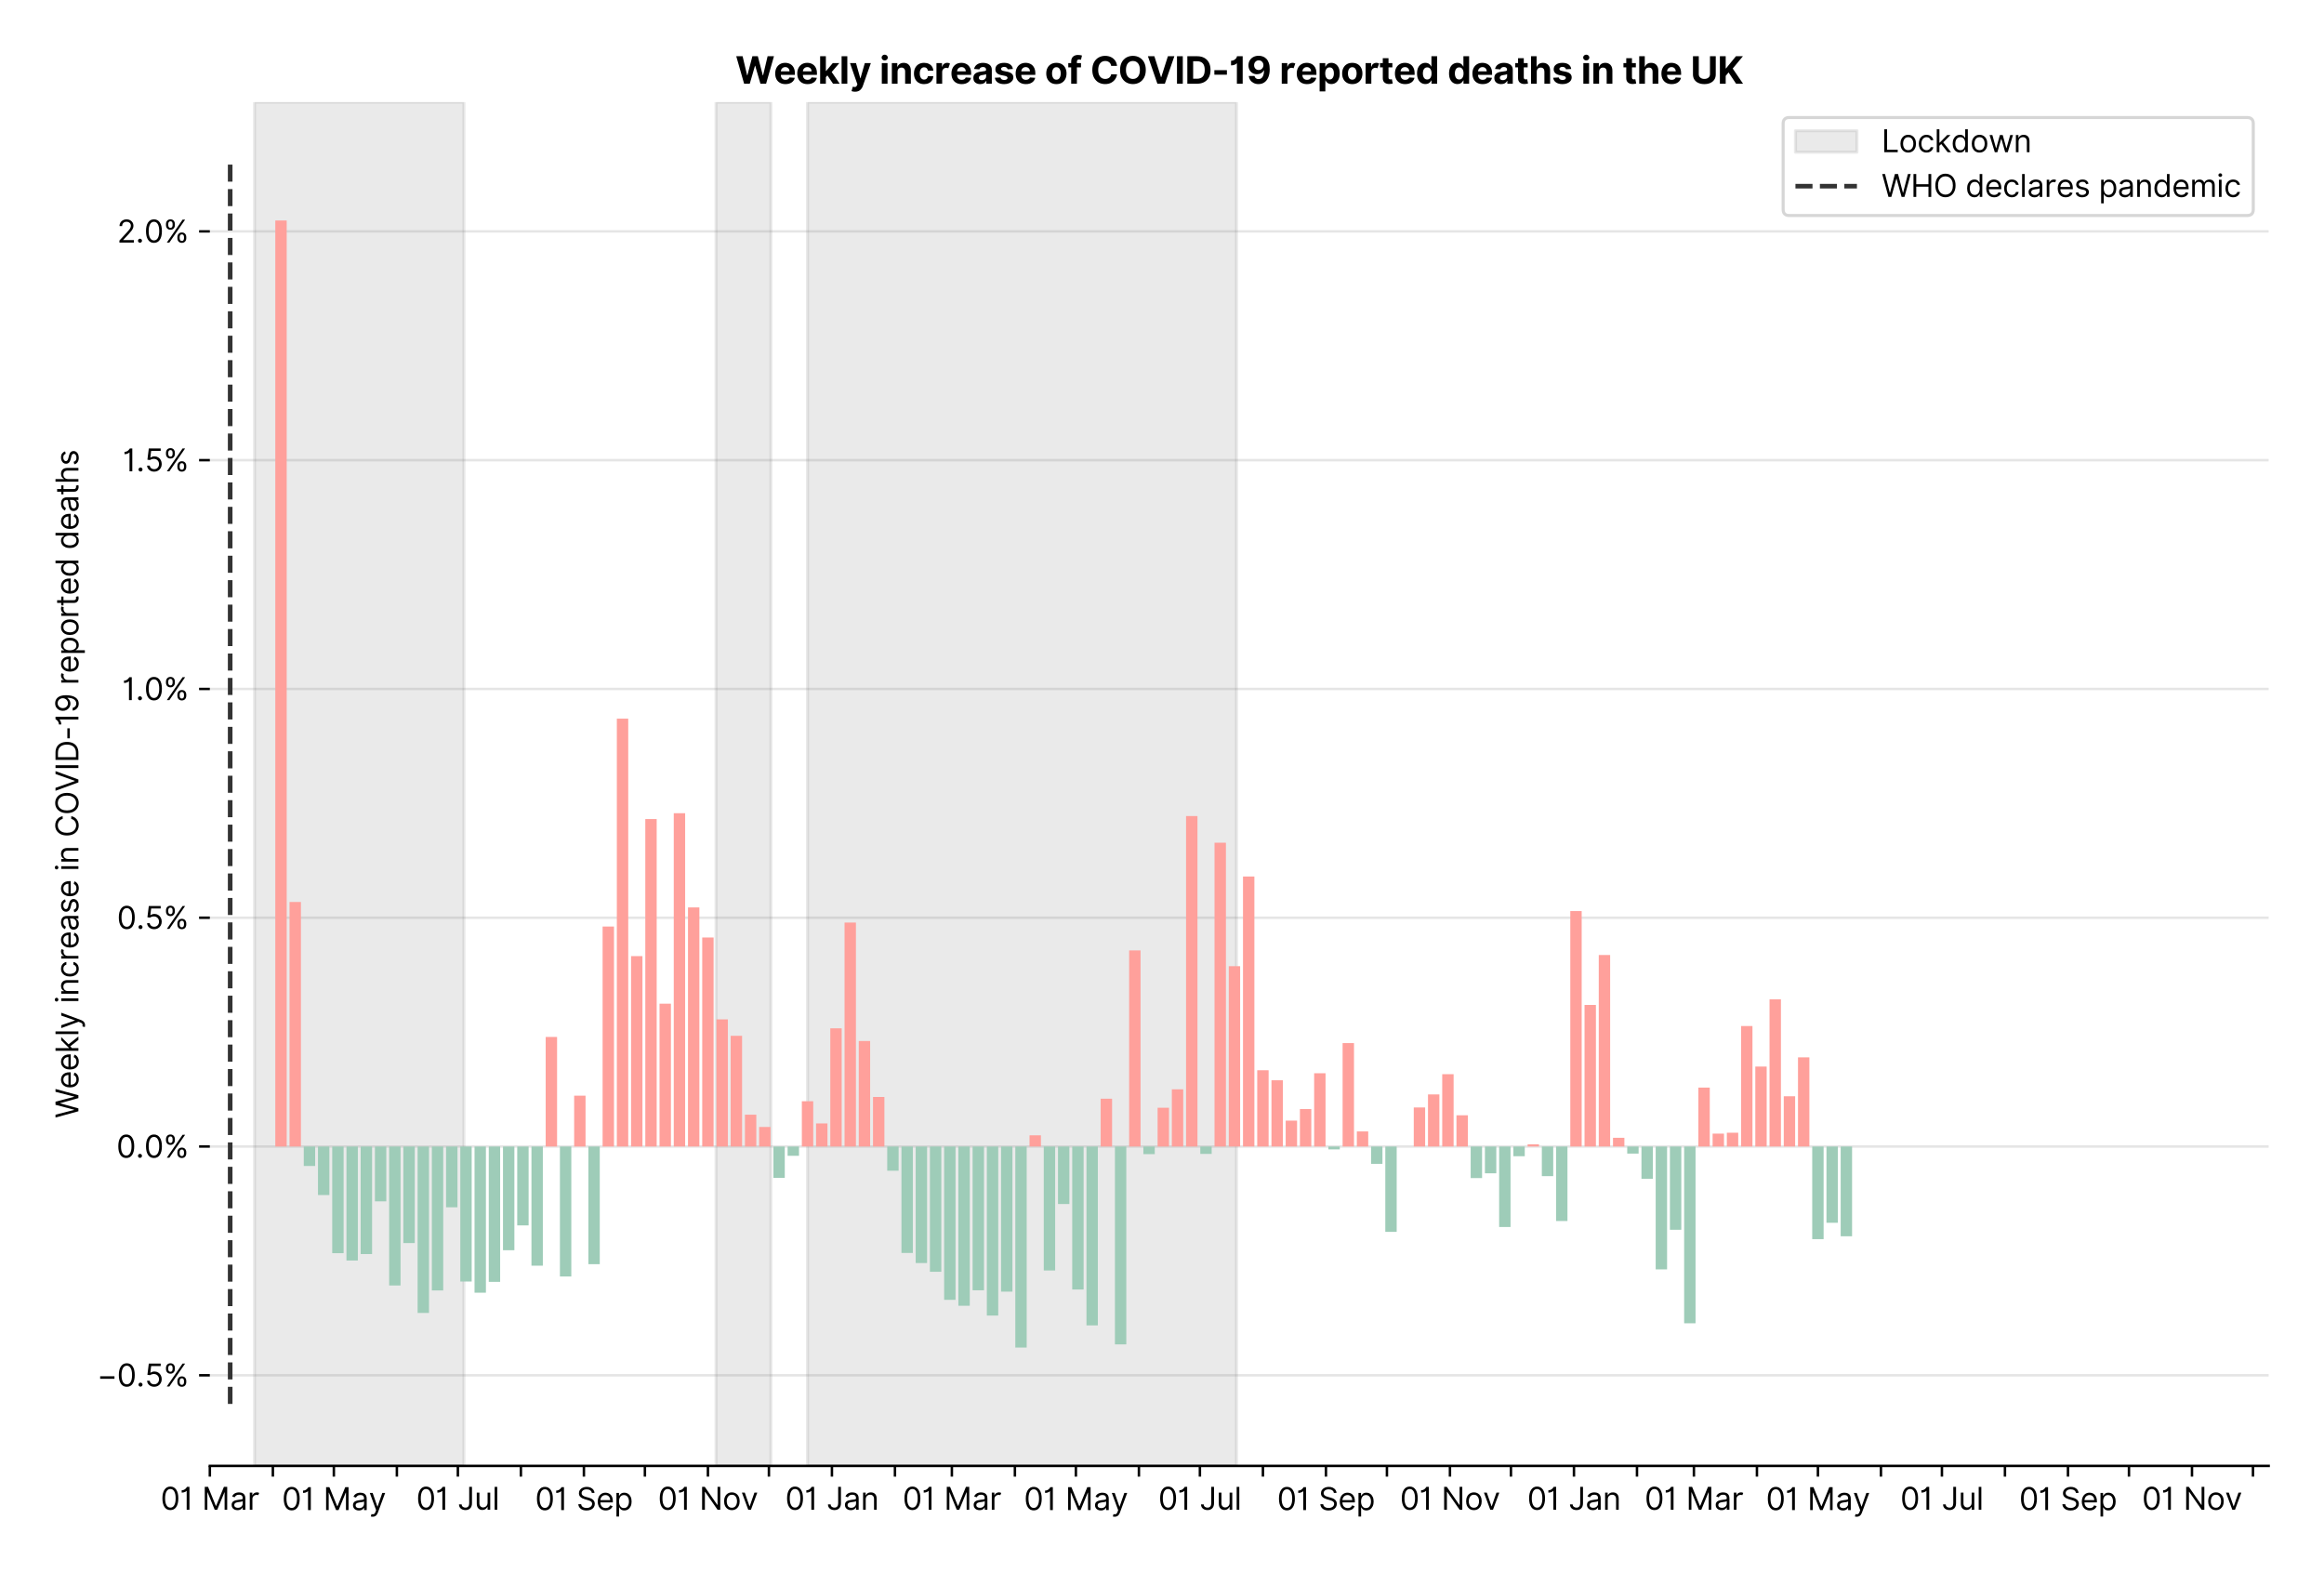 <?xml version="1.0" encoding="utf-8" standalone="no"?>
<!DOCTYPE svg PUBLIC "-//W3C//DTD SVG 1.1//EN"
  "http://www.w3.org/Graphics/SVG/1.1/DTD/svg11.dtd">
<svg xmlns:xlink="http://www.w3.org/1999/xlink" viewBox="0 0 755.848 511.234" xmlns="http://www.w3.org/2000/svg" version="1.1">
 <defs>
  <style type="text/css">*{stroke-linejoin: round; stroke-linecap: butt}</style>
 </defs>
 <g id="figure_1">
  <g id="patch_1">
   <path d="M 0 511.234 
L 755.848 511.234 
L 755.848 0 
L 0 0 
z
" style="fill: #ffffff"/>
  </g>
  <g id="axes_1">
   <g id="patch_2">
    <path d="M 68.248 476.745 
L 737.848 476.745 
L 737.848 33.225 
L 68.248 33.225 
z
" style="fill: #ffffff"/>
   </g>
   <g id="matplotlib.axis_1">
    <g id="xtick_1">
     <g id="line2d_1">
      <defs>
       <path id="m77d27b9777" d="M 0 0 
L 0 3.5 
" style="stroke: #000000; stroke-width: 0.8"/>
      </defs>
      <g>
       <use xlink:href="#m77d27b9777" x="68.248" y="476.745" style="stroke: #000000; stroke-width: 0.8"/>
      </g>
     </g>
     <g id="text_1">
      <!-- 01 Mar -->
      <g transform="translate(52.212 491.018) scale(0.1 -0.1)">
       <defs>
        <path id="Inter-Regular-30" d="M 2000 -64 
Q 1230 -64 806 561 
Q 382 1186 382 2327 
Q 382 3459 809 4088 
Q 1236 4718 2000 4718 
Q 2764 4718 3191 4088 
Q 3618 3459 3618 2327 
Q 3618 1186 3194 561 
Q 2771 -64 2000 -64 
z
M 2000 436 
Q 2509 436 2791 927 
Q 3073 1418 3073 2327 
Q 3073 3234 2789 3730 
Q 2505 4227 2000 4227 
Q 1496 4227 1211 3730 
Q 927 3234 927 2327 
Q 927 1418 1210 927 
Q 1493 436 2000 436 
z
" transform="scale(0.016)"/>
        <path id="Inter-Regular-31" d="M 1973 4655 
L 1973 0 
L 1409 0 
L 1409 3836 
L 1373 3836 
Q 1341 3773 1209 3692 
Q 1077 3611 868 3551 
Q 659 3491 391 3491 
L 391 3964 
Q 661 3964 859 4061 
Q 1057 4159 1190 4291 
Q 1323 4423 1392 4529 
Q 1461 4636 1473 4655 
L 1973 4655 
z
" transform="scale(0.016)"/>
        <path id="Inter-Regular-20" transform="scale(0.016)"/>
        <path id="Inter-Regular-4d" d="M 564 4655 
L 1236 4655 
L 2818 791 
L 2873 791 
L 4455 4655 
L 5127 4655 
L 5127 0 
L 4600 0 
L 4600 3536 
L 4555 3536 
L 3100 0 
L 2591 0 
L 1136 3536 
L 1091 3536 
L 1091 0 
L 564 0 
L 564 4655 
z
" transform="scale(0.016)"/>
        <path id="Inter-Regular-61" d="M 1518 -82 
Q 1186 -82 916 44 
Q 646 170 486 410 
Q 327 650 327 991 
Q 327 1291 445 1478 
Q 564 1666 761 1773 
Q 959 1880 1199 1933 
Q 1439 1986 1682 2018 
Q 2000 2059 2199 2080 
Q 2398 2102 2490 2154 
Q 2582 2207 2582 2336 
L 2582 2355 
Q 2582 2691 2399 2877 
Q 2216 3064 1846 3064 
Q 1461 3064 1243 2895 
Q 1025 2727 936 2536 
L 427 2718 
Q 564 3036 792 3214 
Q 1021 3393 1292 3464 
Q 1564 3536 1827 3536 
Q 1996 3536 2215 3496 
Q 2434 3457 2640 3334 
Q 2846 3211 2982 2963 
Q 3118 2716 3118 2300 
L 3118 0 
L 2582 0 
L 2582 473 
L 2555 473 
Q 2500 359 2373 229 
Q 2246 100 2034 9 
Q 1823 -82 1518 -82 
z
M 1600 400 
Q 1918 400 2137 525 
Q 2357 650 2469 847 
Q 2582 1045 2582 1264 
L 2582 1755 
Q 2548 1714 2433 1681 
Q 2318 1648 2169 1624 
Q 2021 1600 1881 1583 
Q 1741 1566 1655 1555 
Q 1446 1527 1265 1467 
Q 1084 1407 974 1287 
Q 864 1168 864 964 
Q 864 684 1072 542 
Q 1280 400 1600 400 
z
" transform="scale(0.016)"/>
        <path id="Inter-Regular-72" d="M 491 0 
L 491 3491 
L 1009 3491 
L 1009 2964 
L 1046 2964 
Q 1139 3223 1389 3384 
Q 1639 3545 1955 3545 
Q 2100 3545 2209 3511 
Q 2318 3477 2400 3418 
L 2218 2964 
Q 2161 2993 2085 3010 
Q 2009 3027 1909 3027 
Q 1527 3027 1277 2794 
Q 1027 2561 1027 2209 
L 1027 0 
L 491 0 
z
" transform="scale(0.016)"/>
       </defs>
       <use xlink:href="#Inter-Regular-30"/>
       <use xlink:href="#Inter-Regular-31" x="62.5"/>
       <use xlink:href="#Inter-Regular-20" x="106.676"/>
       <use xlink:href="#Inter-Regular-4d" x="134.801"/>
       <use xlink:href="#Inter-Regular-61" x="225.994"/>
       <use xlink:href="#Inter-Regular-72" x="282.386"/>
      </g>
     </g>
    </g>
    <g id="xtick_2">
     <g id="line2d_2">
      <g>
       <use xlink:href="#m77d27b9777" x="88.745" y="476.745" style="stroke: #000000; stroke-width: 0.8"/>
      </g>
     </g>
    </g>
    <g id="xtick_3">
     <g id="line2d_3">
      <g>
       <use xlink:href="#m77d27b9777" x="108.581" y="476.745" style="stroke: #000000; stroke-width: 0.8"/>
      </g>
     </g>
     <g id="text_2">
      <!-- 01 May -->
      <g transform="translate(91.678 491.117) scale(0.1 -0.1)">
       <defs>
        <path id="Inter-Regular-79" d="M 818 -1355 
Q 682 -1355 575 -1333 
Q 468 -1311 427 -1291 
L 564 -818 
Q 857 -893 1053 -814 
Q 1250 -736 1391 -345 
L 1509 -18 
L 218 3491 
L 800 3491 
L 1764 709 
L 1800 709 
L 2764 3491 
L 3346 3491 
L 1846 -564 
Q 1550 -1355 818 -1355 
z
" transform="scale(0.016)"/>
       </defs>
       <use xlink:href="#Inter-Regular-30"/>
       <use xlink:href="#Inter-Regular-31" x="62.5"/>
       <use xlink:href="#Inter-Regular-20" x="106.676"/>
       <use xlink:href="#Inter-Regular-4d" x="134.801"/>
       <use xlink:href="#Inter-Regular-61" x="225.994"/>
       <use xlink:href="#Inter-Regular-79" x="282.386"/>
      </g>
     </g>
    </g>
    <g id="xtick_4">
     <g id="line2d_4">
      <g>
       <use xlink:href="#m77d27b9777" x="129.078" y="476.745" style="stroke: #000000; stroke-width: 0.8"/>
      </g>
     </g>
    </g>
    <g id="xtick_5">
     <g id="line2d_5">
      <g>
       <use xlink:href="#m77d27b9777" x="148.914" y="476.745" style="stroke: #000000; stroke-width: 0.8"/>
      </g>
     </g>
     <g id="text_3">
      <!-- 01 Jul -->
      <g transform="translate(135.37 491.018) scale(0.1 -0.1)">
       <defs>
        <path id="Inter-Regular-4a" d="M 2346 4655 
L 2909 4655 
L 2909 1327 
Q 2909 657 2549 296 
Q 2189 -64 1582 -64 
Q 1200 -64 902 76 
Q 605 216 434 475 
Q 264 734 264 1091 
L 818 1091 
Q 818 795 1034 615 
Q 1250 436 1582 436 
Q 1948 436 2147 664 
Q 2346 893 2346 1327 
L 2346 4655 
z
" transform="scale(0.016)"/>
        <path id="Inter-Regular-75" d="M 2691 1427 
L 2691 3491 
L 3227 3491 
L 3227 0 
L 2691 0 
L 2691 591 
L 2655 591 
Q 2532 325 2273 140 
Q 2014 -45 1618 -45 
Q 1127 -45 809 280 
Q 491 605 491 1273 
L 491 3491 
L 1027 3491 
L 1027 1309 
Q 1027 927 1242 700 
Q 1457 473 1791 473 
Q 1991 473 2199 575 
Q 2407 677 2549 888 
Q 2691 1100 2691 1427 
z
" transform="scale(0.016)"/>
        <path id="Inter-Regular-6c" d="M 1027 4655 
L 1027 0 
L 491 0 
L 491 4655 
L 1027 4655 
z
" transform="scale(0.016)"/>
       </defs>
       <use xlink:href="#Inter-Regular-30"/>
       <use xlink:href="#Inter-Regular-31" x="62.5"/>
       <use xlink:href="#Inter-Regular-20" x="106.676"/>
       <use xlink:href="#Inter-Regular-4a" x="134.801"/>
       <use xlink:href="#Inter-Regular-75" x="189.063"/>
       <use xlink:href="#Inter-Regular-6c" x="247.159"/>
      </g>
     </g>
    </g>
    <g id="xtick_6">
     <g id="line2d_6">
      <g>
       <use xlink:href="#m77d27b9777" x="169.411" y="476.745" style="stroke: #000000; stroke-width: 0.8"/>
      </g>
     </g>
    </g>
    <g id="xtick_7">
     <g id="line2d_7">
      <g>
       <use xlink:href="#m77d27b9777" x="189.908" y="476.745" style="stroke: #000000; stroke-width: 0.8"/>
      </g>
     </g>
     <g id="text_4">
      <!-- 01 Sep -->
      <g transform="translate(174.021 491.117) scale(0.1 -0.1)">
       <defs>
        <path id="Inter-Regular-53" d="M 3109 3491 
Q 3068 3836 2777 4027 
Q 2486 4218 2064 4218 
Q 1600 4218 1318 3999 
Q 1036 3780 1036 3445 
Q 1036 3195 1189 3042 
Q 1343 2889 1553 2803 
Q 1764 2718 1936 2673 
L 2409 2545 
Q 2591 2498 2815 2414 
Q 3039 2330 3244 2185 
Q 3450 2041 3584 1816 
Q 3718 1591 3718 1264 
Q 3718 886 3521 581 
Q 3325 277 2949 97 
Q 2573 -82 2036 -82 
Q 1286 -82 845 272 
Q 405 627 364 1200 
L 946 1200 
Q 968 936 1124 764 
Q 1280 593 1519 510 
Q 1759 427 2036 427 
Q 2359 427 2616 533 
Q 2873 639 3023 828 
Q 3173 1018 3173 1273 
Q 3173 1505 3043 1650 
Q 2914 1795 2702 1886 
Q 2491 1977 2246 2045 
L 1673 2209 
Q 1127 2366 809 2657 
Q 491 2948 491 3418 
Q 491 3809 703 4101 
Q 916 4393 1276 4555 
Q 1636 4718 2082 4718 
Q 2532 4718 2882 4558 
Q 3232 4398 3437 4120 
Q 3643 3843 3655 3491 
L 3109 3491 
z
" transform="scale(0.016)"/>
        <path id="Inter-Regular-65" d="M 1955 -73 
Q 1450 -73 1085 151 
Q 721 375 524 778 
Q 327 1182 327 1718 
Q 327 2255 524 2665 
Q 721 3075 1074 3305 
Q 1427 3536 1900 3536 
Q 2173 3536 2439 3445 
Q 2705 3355 2923 3151 
Q 3141 2948 3270 2614 
Q 3400 2280 3400 1791 
L 3400 1564 
L 866 1564 
Q 884 1005 1183 707 
Q 1482 409 1955 409 
Q 2271 409 2498 545 
Q 2725 682 2827 955 
L 3346 809 
Q 3223 414 2854 170 
Q 2486 -73 1955 -73 
z
M 866 2027 
L 2855 2027 
Q 2855 2470 2595 2762 
Q 2336 3055 1900 3055 
Q 1593 3055 1368 2911 
Q 1143 2768 1013 2533 
Q 884 2298 866 2027 
z
" transform="scale(0.016)"/>
        <path id="Inter-Regular-70" d="M 491 -1309 
L 491 3491 
L 1009 3491 
L 1009 2936 
L 1073 2936 
Q 1132 3027 1237 3169 
Q 1343 3311 1542 3423 
Q 1741 3536 2082 3536 
Q 2523 3536 2859 3315 
Q 3196 3095 3384 2690 
Q 3573 2286 3573 1736 
Q 3573 1182 3384 776 
Q 3196 370 2861 148 
Q 2527 -73 2091 -73 
Q 1755 -73 1552 39 
Q 1350 152 1241 296 
Q 1132 441 1073 536 
L 1027 536 
L 1027 -1309 
L 491 -1309 
z
M 1018 1745 
Q 1018 1152 1276 780 
Q 1534 409 2018 409 
Q 2355 409 2581 587 
Q 2807 766 2921 1069 
Q 3036 1373 3036 1745 
Q 3036 2114 2923 2410 
Q 2811 2707 2585 2881 
Q 2359 3055 2018 3055 
Q 1527 3055 1272 2693 
Q 1018 2332 1018 1745 
z
" transform="scale(0.016)"/>
       </defs>
       <use xlink:href="#Inter-Regular-30"/>
       <use xlink:href="#Inter-Regular-31" x="62.5"/>
       <use xlink:href="#Inter-Regular-20" x="106.676"/>
       <use xlink:href="#Inter-Regular-53" x="134.801"/>
       <use xlink:href="#Inter-Regular-65" x="198.58"/>
       <use xlink:href="#Inter-Regular-70" x="256.818"/>
      </g>
     </g>
    </g>
    <g id="xtick_8">
     <g id="line2d_8">
      <g>
       <use xlink:href="#m77d27b9777" x="209.744" y="476.745" style="stroke: #000000; stroke-width: 0.8"/>
      </g>
     </g>
    </g>
    <g id="xtick_9">
     <g id="line2d_9">
      <g>
       <use xlink:href="#m77d27b9777" x="230.241" y="476.745" style="stroke: #000000; stroke-width: 0.8"/>
      </g>
     </g>
     <g id="text_5">
      <!-- 01 Nov -->
      <g transform="translate(213.97 491.018) scale(0.1 -0.1)">
       <defs>
        <path id="Inter-Regular-4e" d="M 4255 4655 
L 4255 0 
L 3709 0 
L 1173 3655 
L 1127 3655 
L 1127 0 
L 564 0 
L 564 4655 
L 1109 4655 
L 3655 991 
L 3700 991 
L 3700 4655 
L 4255 4655 
z
" transform="scale(0.016)"/>
        <path id="Inter-Regular-6f" d="M 1909 -73 
Q 1436 -73 1080 152 
Q 725 377 526 781 
Q 327 1186 327 1727 
Q 327 2273 526 2679 
Q 725 3086 1080 3311 
Q 1436 3536 1909 3536 
Q 2382 3536 2737 3311 
Q 3093 3086 3292 2679 
Q 3491 2273 3491 1727 
Q 3491 1186 3292 781 
Q 3093 377 2737 152 
Q 2382 -73 1909 -73 
z
M 1909 409 
Q 2268 409 2500 593 
Q 2732 777 2843 1077 
Q 2955 1377 2955 1727 
Q 2955 2077 2843 2379 
Q 2732 2682 2500 2868 
Q 2268 3055 1909 3055 
Q 1550 3055 1318 2868 
Q 1086 2682 975 2379 
Q 864 2077 864 1727 
Q 864 1377 975 1077 
Q 1086 777 1318 593 
Q 1550 409 1909 409 
z
" transform="scale(0.016)"/>
        <path id="Inter-Regular-76" d="M 3346 3491 
L 2055 0 
L 1509 0 
L 218 3491 
L 800 3491 
L 1764 709 
L 1800 709 
L 2764 3491 
L 3346 3491 
z
" transform="scale(0.016)"/>
       </defs>
       <use xlink:href="#Inter-Regular-30"/>
       <use xlink:href="#Inter-Regular-31" x="62.5"/>
       <use xlink:href="#Inter-Regular-20" x="106.676"/>
       <use xlink:href="#Inter-Regular-4e" x="134.801"/>
       <use xlink:href="#Inter-Regular-6f" x="210.085"/>
       <use xlink:href="#Inter-Regular-76" x="269.744"/>
      </g>
     </g>
    </g>
    <g id="xtick_10">
     <g id="line2d_10">
      <g>
       <use xlink:href="#m77d27b9777" x="250.077" y="476.745" style="stroke: #000000; stroke-width: 0.8"/>
      </g>
     </g>
    </g>
    <g id="xtick_11">
     <g id="line2d_11">
      <g>
       <use xlink:href="#m77d27b9777" x="270.574" y="476.745" style="stroke: #000000; stroke-width: 0.8"/>
      </g>
     </g>
     <g id="text_6">
      <!-- 01 Jan -->
      <g transform="translate(255.374 491.018) scale(0.1 -0.1)">
       <defs>
        <path id="Inter-Regular-6e" d="M 1027 2100 
L 1027 0 
L 491 0 
L 491 3491 
L 1009 3491 
L 1009 2945 
L 1055 2945 
Q 1177 3211 1427 3373 
Q 1677 3536 2073 3536 
Q 2602 3536 2928 3211 
Q 3255 2886 3255 2218 
L 3255 0 
L 2718 0 
L 2718 2182 
Q 2718 2593 2504 2824 
Q 2291 3055 1918 3055 
Q 1534 3055 1280 2806 
Q 1027 2557 1027 2100 
z
" transform="scale(0.016)"/>
       </defs>
       <use xlink:href="#Inter-Regular-30"/>
       <use xlink:href="#Inter-Regular-31" x="62.5"/>
       <use xlink:href="#Inter-Regular-20" x="106.676"/>
       <use xlink:href="#Inter-Regular-4a" x="134.801"/>
       <use xlink:href="#Inter-Regular-61" x="189.063"/>
       <use xlink:href="#Inter-Regular-6e" x="245.455"/>
      </g>
     </g>
    </g>
    <g id="xtick_12">
     <g id="line2d_12">
      <g>
       <use xlink:href="#m77d27b9777" x="291.071" y="476.745" style="stroke: #000000; stroke-width: 0.8"/>
      </g>
     </g>
    </g>
    <g id="xtick_13">
     <g id="line2d_13">
      <g>
       <use xlink:href="#m77d27b9777" x="309.584" y="476.745" style="stroke: #000000; stroke-width: 0.8"/>
      </g>
     </g>
     <g id="text_7">
      <!-- 01 Mar -->
      <g transform="translate(293.547 491.018) scale(0.1 -0.1)">
       <use xlink:href="#Inter-Regular-30"/>
       <use xlink:href="#Inter-Regular-31" x="62.5"/>
       <use xlink:href="#Inter-Regular-20" x="106.676"/>
       <use xlink:href="#Inter-Regular-4d" x="134.801"/>
       <use xlink:href="#Inter-Regular-61" x="225.994"/>
       <use xlink:href="#Inter-Regular-72" x="282.386"/>
      </g>
     </g>
    </g>
    <g id="xtick_14">
     <g id="line2d_14">
      <g>
       <use xlink:href="#m77d27b9777" x="330.081" y="476.745" style="stroke: #000000; stroke-width: 0.8"/>
      </g>
     </g>
    </g>
    <g id="xtick_15">
     <g id="line2d_15">
      <g>
       <use xlink:href="#m77d27b9777" x="349.917" y="476.745" style="stroke: #000000; stroke-width: 0.8"/>
      </g>
     </g>
     <g id="text_8">
      <!-- 01 May -->
      <g transform="translate(333.014 491.117) scale(0.1 -0.1)">
       <use xlink:href="#Inter-Regular-30"/>
       <use xlink:href="#Inter-Regular-31" x="62.5"/>
       <use xlink:href="#Inter-Regular-20" x="106.676"/>
       <use xlink:href="#Inter-Regular-4d" x="134.801"/>
       <use xlink:href="#Inter-Regular-61" x="225.994"/>
       <use xlink:href="#Inter-Regular-79" x="282.386"/>
      </g>
     </g>
    </g>
    <g id="xtick_16">
     <g id="line2d_16">
      <g>
       <use xlink:href="#m77d27b9777" x="370.414" y="476.745" style="stroke: #000000; stroke-width: 0.8"/>
      </g>
     </g>
    </g>
    <g id="xtick_17">
     <g id="line2d_17">
      <g>
       <use xlink:href="#m77d27b9777" x="390.25" y="476.745" style="stroke: #000000; stroke-width: 0.8"/>
      </g>
     </g>
     <g id="text_9">
      <!-- 01 Jul -->
      <g transform="translate(376.706 491.018) scale(0.1 -0.1)">
       <use xlink:href="#Inter-Regular-30"/>
       <use xlink:href="#Inter-Regular-31" x="62.5"/>
       <use xlink:href="#Inter-Regular-20" x="106.676"/>
       <use xlink:href="#Inter-Regular-4a" x="134.801"/>
       <use xlink:href="#Inter-Regular-75" x="189.063"/>
       <use xlink:href="#Inter-Regular-6c" x="247.159"/>
      </g>
     </g>
    </g>
    <g id="xtick_18">
     <g id="line2d_18">
      <g>
       <use xlink:href="#m77d27b9777" x="410.747" y="476.745" style="stroke: #000000; stroke-width: 0.8"/>
      </g>
     </g>
    </g>
    <g id="xtick_19">
     <g id="line2d_19">
      <g>
       <use xlink:href="#m77d27b9777" x="431.244" y="476.745" style="stroke: #000000; stroke-width: 0.8"/>
      </g>
     </g>
     <g id="text_10">
      <!-- 01 Sep -->
      <g transform="translate(415.356 491.117) scale(0.1 -0.1)">
       <use xlink:href="#Inter-Regular-30"/>
       <use xlink:href="#Inter-Regular-31" x="62.5"/>
       <use xlink:href="#Inter-Regular-20" x="106.676"/>
       <use xlink:href="#Inter-Regular-53" x="134.801"/>
       <use xlink:href="#Inter-Regular-65" x="198.58"/>
       <use xlink:href="#Inter-Regular-70" x="256.818"/>
      </g>
     </g>
    </g>
    <g id="xtick_20">
     <g id="line2d_20">
      <g>
       <use xlink:href="#m77d27b9777" x="451.079" y="476.745" style="stroke: #000000; stroke-width: 0.8"/>
      </g>
     </g>
    </g>
    <g id="xtick_21">
     <g id="line2d_21">
      <g>
       <use xlink:href="#m77d27b9777" x="471.576" y="476.745" style="stroke: #000000; stroke-width: 0.8"/>
      </g>
     </g>
     <g id="text_11">
      <!-- 01 Nov -->
      <g transform="translate(455.305 491.018) scale(0.1 -0.1)">
       <use xlink:href="#Inter-Regular-30"/>
       <use xlink:href="#Inter-Regular-31" x="62.5"/>
       <use xlink:href="#Inter-Regular-20" x="106.676"/>
       <use xlink:href="#Inter-Regular-4e" x="134.801"/>
       <use xlink:href="#Inter-Regular-6f" x="210.085"/>
       <use xlink:href="#Inter-Regular-76" x="269.744"/>
      </g>
     </g>
    </g>
    <g id="xtick_22">
     <g id="line2d_22">
      <g>
       <use xlink:href="#m77d27b9777" x="491.412" y="476.745" style="stroke: #000000; stroke-width: 0.8"/>
      </g>
     </g>
    </g>
    <g id="xtick_23">
     <g id="line2d_23">
      <g>
       <use xlink:href="#m77d27b9777" x="511.909" y="476.745" style="stroke: #000000; stroke-width: 0.8"/>
      </g>
     </g>
     <g id="text_12">
      <!-- 01 Jan -->
      <g transform="translate(496.71 491.018) scale(0.1 -0.1)">
       <use xlink:href="#Inter-Regular-30"/>
       <use xlink:href="#Inter-Regular-31" x="62.5"/>
       <use xlink:href="#Inter-Regular-20" x="106.676"/>
       <use xlink:href="#Inter-Regular-4a" x="134.801"/>
       <use xlink:href="#Inter-Regular-61" x="189.063"/>
       <use xlink:href="#Inter-Regular-6e" x="245.455"/>
      </g>
     </g>
    </g>
    <g id="xtick_24">
     <g id="line2d_24">
      <g>
       <use xlink:href="#m77d27b9777" x="532.406" y="476.745" style="stroke: #000000; stroke-width: 0.8"/>
      </g>
     </g>
    </g>
    <g id="xtick_25">
     <g id="line2d_25">
      <g>
       <use xlink:href="#m77d27b9777" x="550.92" y="476.745" style="stroke: #000000; stroke-width: 0.8"/>
      </g>
     </g>
     <g id="text_13">
      <!-- 01 Mar -->
      <g transform="translate(534.883 491.018) scale(0.1 -0.1)">
       <use xlink:href="#Inter-Regular-30"/>
       <use xlink:href="#Inter-Regular-31" x="62.5"/>
       <use xlink:href="#Inter-Regular-20" x="106.676"/>
       <use xlink:href="#Inter-Regular-4d" x="134.801"/>
       <use xlink:href="#Inter-Regular-61" x="225.994"/>
       <use xlink:href="#Inter-Regular-72" x="282.386"/>
      </g>
     </g>
    </g>
    <g id="xtick_26">
     <g id="line2d_26">
      <g>
       <use xlink:href="#m77d27b9777" x="571.417" y="476.745" style="stroke: #000000; stroke-width: 0.8"/>
      </g>
     </g>
    </g>
    <g id="xtick_27">
     <g id="line2d_27">
      <g>
       <use xlink:href="#m77d27b9777" x="591.252" y="476.745" style="stroke: #000000; stroke-width: 0.8"/>
      </g>
     </g>
     <g id="text_14">
      <!-- 01 May -->
      <g transform="translate(574.349 491.117) scale(0.1 -0.1)">
       <use xlink:href="#Inter-Regular-30"/>
       <use xlink:href="#Inter-Regular-31" x="62.5"/>
       <use xlink:href="#Inter-Regular-20" x="106.676"/>
       <use xlink:href="#Inter-Regular-4d" x="134.801"/>
       <use xlink:href="#Inter-Regular-61" x="225.994"/>
       <use xlink:href="#Inter-Regular-79" x="282.386"/>
      </g>
     </g>
    </g>
    <g id="xtick_28">
     <g id="line2d_28">
      <g>
       <use xlink:href="#m77d27b9777" x="611.749" y="476.745" style="stroke: #000000; stroke-width: 0.8"/>
      </g>
     </g>
    </g>
    <g id="xtick_29">
     <g id="line2d_29">
      <g>
       <use xlink:href="#m77d27b9777" x="631.585" y="476.745" style="stroke: #000000; stroke-width: 0.8"/>
      </g>
     </g>
     <g id="text_15">
      <!-- 01 Jul -->
      <g transform="translate(618.041 491.018) scale(0.1 -0.1)">
       <use xlink:href="#Inter-Regular-30"/>
       <use xlink:href="#Inter-Regular-31" x="62.5"/>
       <use xlink:href="#Inter-Regular-20" x="106.676"/>
       <use xlink:href="#Inter-Regular-4a" x="134.801"/>
       <use xlink:href="#Inter-Regular-75" x="189.063"/>
       <use xlink:href="#Inter-Regular-6c" x="247.159"/>
      </g>
     </g>
    </g>
    <g id="xtick_30">
     <g id="line2d_30">
      <g>
       <use xlink:href="#m77d27b9777" x="652.082" y="476.745" style="stroke: #000000; stroke-width: 0.8"/>
      </g>
     </g>
    </g>
    <g id="xtick_31">
     <g id="line2d_31">
      <g>
       <use xlink:href="#m77d27b9777" x="672.579" y="476.745" style="stroke: #000000; stroke-width: 0.8"/>
      </g>
     </g>
     <g id="text_16">
      <!-- 01 Sep -->
      <g transform="translate(656.692 491.117) scale(0.1 -0.1)">
       <use xlink:href="#Inter-Regular-30"/>
       <use xlink:href="#Inter-Regular-31" x="62.5"/>
       <use xlink:href="#Inter-Regular-20" x="106.676"/>
       <use xlink:href="#Inter-Regular-53" x="134.801"/>
       <use xlink:href="#Inter-Regular-65" x="198.58"/>
       <use xlink:href="#Inter-Regular-70" x="256.818"/>
      </g>
     </g>
    </g>
    <g id="xtick_32">
     <g id="line2d_32">
      <g>
       <use xlink:href="#m77d27b9777" x="692.415" y="476.745" style="stroke: #000000; stroke-width: 0.8"/>
      </g>
     </g>
    </g>
    <g id="xtick_33">
     <g id="line2d_33">
      <g>
       <use xlink:href="#m77d27b9777" x="712.912" y="476.745" style="stroke: #000000; stroke-width: 0.8"/>
      </g>
     </g>
     <g id="text_17">
      <!-- 01 Nov -->
      <g transform="translate(696.641 491.018) scale(0.1 -0.1)">
       <use xlink:href="#Inter-Regular-30"/>
       <use xlink:href="#Inter-Regular-31" x="62.5"/>
       <use xlink:href="#Inter-Regular-20" x="106.676"/>
       <use xlink:href="#Inter-Regular-4e" x="134.801"/>
       <use xlink:href="#Inter-Regular-6f" x="210.085"/>
       <use xlink:href="#Inter-Regular-76" x="269.744"/>
      </g>
     </g>
    </g>
    <g id="xtick_34">
     <g id="line2d_34">
      <g>
       <use xlink:href="#m77d27b9777" x="732.748" y="476.745" style="stroke: #000000; stroke-width: 0.8"/>
      </g>
     </g>
    </g>
   </g>
   <g id="matplotlib.axis_2">
    <g id="ytick_1">
     <g id="line2d_35">
      <path d="M 68.248 447.282 
L 737.848 447.282 
" clip-path="url(#pe4745e0fb1)" style="fill: none; stroke: #e5e5e5; stroke-width: 0.8; stroke-linecap: square"/>
     </g>
     <g id="line2d_36">
      <defs>
       <path id="mb7a12a93a5" d="M 0 0 
L -3.5 0 
" style="stroke: #000000; stroke-width: 0.8"/>
      </defs>
      <g>
       <use xlink:href="#mb7a12a93a5" x="68.248" y="447.282" style="stroke: #000000; stroke-width: 0.8"/>
      </g>
     </g>
     <g id="text_18">
      <!-- −0.5% -->
      <g transform="translate(31.617 450.919) scale(0.1 -0.1)">
       <defs>
        <path id="Inter-Regular-2212" d="M 3509 2073 
L 3509 1564 
L 600 1564 
L 600 2073 
L 3509 2073 
z
" transform="scale(0.016)"/>
        <path id="Inter-Regular-2e" d="M 882 -36 
Q 714 -36 593 84 
Q 473 205 473 373 
Q 473 541 593 661 
Q 714 782 882 782 
Q 1050 782 1170 661 
Q 1291 541 1291 373 
Q 1291 205 1170 84 
Q 1050 -36 882 -36 
z
" transform="scale(0.016)"/>
        <path id="Inter-Regular-35" d="M 1936 -64 
Q 1536 -64 1216 95 
Q 896 255 702 532 
Q 509 809 491 1164 
L 1036 1164 
Q 1068 848 1324 642 
Q 1580 436 1936 436 
Q 2223 436 2447 570 
Q 2671 705 2799 940 
Q 2927 1175 2927 1473 
Q 2927 1777 2794 2017 
Q 2661 2257 2429 2395 
Q 2198 2534 1900 2536 
Q 1686 2539 1461 2472 
Q 1236 2405 1091 2300 
L 564 2364 
L 846 4655 
L 3264 4655 
L 3264 4155 
L 1318 4155 
L 1155 2782 
L 1182 2782 
Q 1325 2895 1541 2970 
Q 1757 3045 1991 3045 
Q 2418 3045 2753 2842 
Q 3089 2639 3281 2286 
Q 3473 1934 3473 1482 
Q 3473 1036 3274 687 
Q 3075 339 2727 137 
Q 2380 -64 1936 -64 
z
" transform="scale(0.016)"/>
        <path id="Inter-Regular-25" d="M 2855 873 
L 2855 1118 
Q 2855 1373 2960 1585 
Q 3066 1798 3269 1926 
Q 3473 2055 3764 2055 
Q 4059 2055 4259 1926 
Q 4459 1798 4561 1585 
Q 4664 1373 4664 1118 
L 4664 873 
Q 4664 618 4560 405 
Q 4457 193 4256 64 
Q 4055 -64 3764 -64 
Q 3468 -64 3266 64 
Q 3064 193 2959 405 
Q 2855 618 2855 873 
z
M 536 3536 
L 536 3782 
Q 536 4036 642 4248 
Q 748 4461 951 4589 
Q 1155 4718 1446 4718 
Q 1741 4718 1941 4589 
Q 2141 4461 2243 4248 
Q 2346 4036 2346 3782 
L 2346 3536 
Q 2346 3282 2242 3069 
Q 2139 2857 1937 2728 
Q 1736 2600 1446 2600 
Q 1150 2600 948 2728 
Q 746 2857 641 3069 
Q 536 3282 536 3536 
z
M 709 0 
L 3909 4655 
L 4427 4655 
L 1227 0 
L 709 0 
z
M 3318 1118 
L 3318 873 
Q 3318 661 3418 494 
Q 3518 327 3764 327 
Q 4002 327 4101 494 
Q 4200 661 4200 873 
L 4200 1118 
Q 4200 1330 4104 1497 
Q 4009 1664 3764 1664 
Q 3525 1664 3421 1497 
Q 3318 1330 3318 1118 
z
M 1000 3782 
L 1000 3536 
Q 1000 3325 1100 3158 
Q 1200 2991 1446 2991 
Q 1684 2991 1783 3158 
Q 1882 3325 1882 3536 
L 1882 3782 
Q 1882 3993 1786 4160 
Q 1691 4327 1446 4327 
Q 1207 4327 1103 4160 
Q 1000 3993 1000 3782 
z
" transform="scale(0.016)"/>
       </defs>
       <use xlink:href="#Inter-Regular-2212"/>
       <use xlink:href="#Inter-Regular-30" x="64.205"/>
       <use xlink:href="#Inter-Regular-2e" x="126.705"/>
       <use xlink:href="#Inter-Regular-35" x="154.261"/>
       <use xlink:href="#Inter-Regular-25" x="215.057"/>
      </g>
     </g>
    </g>
    <g id="ytick_2">
     <g id="line2d_37">
      <path d="M 68.248 372.876 
L 737.848 372.876 
" clip-path="url(#pe4745e0fb1)" style="fill: none; stroke: #e5e5e5; stroke-width: 0.8; stroke-linecap: square"/>
     </g>
     <g id="line2d_38">
      <g>
       <use xlink:href="#mb7a12a93a5" x="68.248" y="372.876" style="stroke: #000000; stroke-width: 0.8"/>
      </g>
     </g>
     <g id="text_19">
      <!-- 0.0% -->
      <g transform="translate(37.867 376.512) scale(0.1 -0.1)">
       <use xlink:href="#Inter-Regular-30"/>
       <use xlink:href="#Inter-Regular-2e" x="62.5"/>
       <use xlink:href="#Inter-Regular-30" x="90.057"/>
       <use xlink:href="#Inter-Regular-25" x="152.557"/>
      </g>
     </g>
    </g>
    <g id="ytick_3">
     <g id="line2d_39">
      <path d="M 68.248 298.469 
L 737.848 298.469 
" clip-path="url(#pe4745e0fb1)" style="fill: none; stroke: #e5e5e5; stroke-width: 0.8; stroke-linecap: square"/>
     </g>
     <g id="line2d_40">
      <g>
       <use xlink:href="#mb7a12a93a5" x="68.248" y="298.469" style="stroke: #000000; stroke-width: 0.8"/>
      </g>
     </g>
     <g id="text_20">
      <!-- 0.5% -->
      <g transform="translate(38.038 302.106) scale(0.1 -0.1)">
       <use xlink:href="#Inter-Regular-30"/>
       <use xlink:href="#Inter-Regular-2e" x="62.5"/>
       <use xlink:href="#Inter-Regular-35" x="90.057"/>
       <use xlink:href="#Inter-Regular-25" x="150.852"/>
      </g>
     </g>
    </g>
    <g id="ytick_4">
     <g id="line2d_41">
      <path d="M 68.248 224.063 
L 737.848 224.063 
" clip-path="url(#pe4745e0fb1)" style="fill: none; stroke: #e5e5e5; stroke-width: 0.8; stroke-linecap: square"/>
     </g>
     <g id="line2d_42">
      <g>
       <use xlink:href="#mb7a12a93a5" x="68.248" y="224.063" style="stroke: #000000; stroke-width: 0.8"/>
      </g>
     </g>
     <g id="text_21">
      <!-- 1.0% -->
      <g transform="translate(39.7 227.7) scale(0.1 -0.1)">
       <use xlink:href="#Inter-Regular-31"/>
       <use xlink:href="#Inter-Regular-2e" x="44.176"/>
       <use xlink:href="#Inter-Regular-30" x="71.733"/>
       <use xlink:href="#Inter-Regular-25" x="134.233"/>
      </g>
     </g>
    </g>
    <g id="ytick_5">
     <g id="line2d_43">
      <path d="M 68.248 149.657 
L 737.848 149.657 
" clip-path="url(#pe4745e0fb1)" style="fill: none; stroke: #e5e5e5; stroke-width: 0.8; stroke-linecap: square"/>
     </g>
     <g id="line2d_44">
      <g>
       <use xlink:href="#mb7a12a93a5" x="68.248" y="149.657" style="stroke: #000000; stroke-width: 0.8"/>
      </g>
     </g>
     <g id="text_22">
      <!-- 1.5% -->
      <g transform="translate(39.87 153.293) scale(0.1 -0.1)">
       <use xlink:href="#Inter-Regular-31"/>
       <use xlink:href="#Inter-Regular-2e" x="44.176"/>
       <use xlink:href="#Inter-Regular-35" x="71.733"/>
       <use xlink:href="#Inter-Regular-25" x="132.528"/>
      </g>
     </g>
    </g>
    <g id="ytick_6">
     <g id="line2d_45">
      <path d="M 68.248 75.25 
L 737.848 75.25 
" clip-path="url(#pe4745e0fb1)" style="fill: none; stroke: #e5e5e5; stroke-width: 0.8; stroke-linecap: square"/>
     </g>
     <g id="line2d_46">
      <g>
       <use xlink:href="#mb7a12a93a5" x="68.248" y="75.25" style="stroke: #000000; stroke-width: 0.8"/>
      </g>
     </g>
     <g id="text_23">
      <!-- 2.0% -->
      <g transform="translate(38.066 78.887) scale(0.1 -0.1)">
       <defs>
        <path id="Inter-Regular-32" d="M 482 0 
L 482 409 
L 2018 2091 
Q 2289 2386 2464 2605 
Q 2639 2825 2724 3019 
Q 2809 3214 2809 3427 
Q 2809 3795 2553 4011 
Q 2298 4227 1918 4227 
Q 1514 4227 1275 3985 
Q 1036 3743 1036 3345 
L 500 3345 
Q 500 3755 688 4064 
Q 877 4373 1203 4545 
Q 1530 4718 1936 4718 
Q 2346 4718 2661 4545 
Q 2977 4373 3156 4079 
Q 3336 3786 3336 3427 
Q 3336 3170 3244 2926 
Q 3152 2682 2926 2383 
Q 2700 2084 2300 1655 
L 1255 536 
L 1255 500 
L 3418 500 
L 3418 0 
L 482 0 
z
" transform="scale(0.016)"/>
       </defs>
       <use xlink:href="#Inter-Regular-32"/>
       <use xlink:href="#Inter-Regular-2e" x="60.511"/>
       <use xlink:href="#Inter-Regular-30" x="88.068"/>
       <use xlink:href="#Inter-Regular-25" x="150.568"/>
      </g>
     </g>
    </g>
    <g id="text_24">
     <!-- Weekly increase in COVID-19 reported deaths -->
     <g transform="translate(25.5 363.666) rotate(-90) scale(0.1 -0.1)">
      <defs>
       <path id="Inter-Regular-57" d="M 1409 0 
L 136 4655 
L 709 4655 
L 1682 864 
L 1727 864 
L 2718 4655 
L 3355 4655 
L 4346 864 
L 4391 864 
L 5364 4655 
L 5936 4655 
L 4664 0 
L 4082 0 
L 3055 3709 
L 3018 3709 
L 1991 0 
L 1409 0 
z
" transform="scale(0.016)"/>
       <path id="Inter-Regular-6b" d="M 491 0 
L 491 4655 
L 1027 4655 
L 1027 1936 
L 1091 1936 
L 2618 3491 
L 3282 3491 
L 1807 2000 
L 3391 0 
L 2709 0 
L 1402 1655 
L 1027 1307 
L 1027 0 
L 491 0 
z
" transform="scale(0.016)"/>
       <path id="Inter-Regular-69" d="M 491 0 
L 491 3491 
L 1027 3491 
L 1027 0 
L 491 0 
z
M 764 4073 
Q 607 4073 494 4179 
Q 382 4286 382 4436 
Q 382 4586 494 4693 
Q 607 4800 764 4800 
Q 921 4800 1033 4693 
Q 1146 4586 1146 4436 
Q 1146 4286 1033 4179 
Q 921 4073 764 4073 
z
" transform="scale(0.016)"/>
       <path id="Inter-Regular-63" d="M 1909 -73 
Q 1418 -73 1063 159 
Q 709 391 518 798 
Q 327 1205 327 1727 
Q 327 2259 524 2667 
Q 721 3075 1074 3305 
Q 1427 3536 1900 3536 
Q 2268 3536 2563 3400 
Q 2859 3264 3047 3018 
Q 3236 2773 3282 2445 
L 2746 2445 
Q 2684 2684 2474 2869 
Q 2264 3055 1909 3055 
Q 1439 3055 1151 2697 
Q 864 2339 864 1745 
Q 864 1139 1148 774 
Q 1432 409 1909 409 
Q 2223 409 2447 570 
Q 2671 732 2746 1018 
L 3282 1018 
Q 3236 709 3058 462 
Q 2880 216 2588 71 
Q 2296 -73 1909 -73 
z
" transform="scale(0.016)"/>
       <path id="Inter-Regular-73" d="M 2964 2709 
L 2482 2573 
Q 2411 2755 2245 2914 
Q 2080 3073 1727 3073 
Q 1407 3073 1194 2926 
Q 982 2780 982 2555 
Q 982 2355 1127 2239 
Q 1273 2123 1582 2045 
L 2100 1918 
Q 3027 1691 3027 973 
Q 3027 673 2855 436 
Q 2684 200 2377 63 
Q 2071 -73 1664 -73 
Q 1130 -73 780 159 
Q 430 391 336 836 
L 846 964 
Q 989 400 1655 400 
Q 2030 400 2251 560 
Q 2473 720 2473 945 
Q 2473 1316 1955 1436 
L 1373 1573 
Q 893 1686 669 1926 
Q 446 2166 446 2527 
Q 446 2823 613 3050 
Q 780 3277 1069 3406 
Q 1359 3536 1727 3536 
Q 2246 3536 2542 3309 
Q 2839 3082 2964 2709 
z
" transform="scale(0.016)"/>
       <path id="Inter-Regular-43" d="M 4309 3200 
L 3746 3200 
Q 3677 3523 3484 3743 
Q 3291 3964 3018 4077 
Q 2746 4191 2436 4191 
Q 2014 4191 1672 3977 
Q 1330 3764 1128 3348 
Q 927 2932 927 2327 
Q 927 1723 1128 1307 
Q 1330 891 1672 677 
Q 2014 464 2436 464 
Q 2746 464 3018 577 
Q 3291 691 3484 911 
Q 3677 1132 3746 1455 
L 4309 1455 
Q 4223 977 3957 637 
Q 3691 298 3298 117 
Q 2905 -64 2436 -64 
Q 1841 -64 1377 227 
Q 914 518 648 1054 
Q 382 1591 382 2327 
Q 382 3064 648 3600 
Q 914 4136 1377 4427 
Q 1841 4718 2436 4718 
Q 2905 4718 3298 4537 
Q 3691 4357 3957 4017 
Q 4223 3677 4309 3200 
z
" transform="scale(0.016)"/>
       <path id="Inter-Regular-4f" d="M 4491 2327 
Q 4491 1591 4225 1054 
Q 3959 518 3495 227 
Q 3032 -64 2436 -64 
Q 1841 -64 1377 227 
Q 914 518 648 1054 
Q 382 1591 382 2327 
Q 382 3064 648 3600 
Q 914 4136 1377 4427 
Q 1841 4718 2436 4718 
Q 3032 4718 3495 4427 
Q 3959 4136 4225 3600 
Q 4491 3064 4491 2327 
z
M 3946 2327 
Q 3946 2932 3744 3348 
Q 3543 3764 3201 3977 
Q 2859 4191 2436 4191 
Q 2014 4191 1672 3977 
Q 1330 3764 1128 3348 
Q 927 2932 927 2327 
Q 927 1723 1128 1307 
Q 1330 891 1672 677 
Q 2014 464 2436 464 
Q 2859 464 3201 677 
Q 3543 891 3744 1307 
Q 3946 1723 3946 2327 
z
" transform="scale(0.016)"/>
       <path id="Inter-Regular-56" d="M 755 4655 
L 2136 736 
L 2191 736 
L 3573 4655 
L 4164 4655 
L 2455 0 
L 1873 0 
L 164 4655 
L 755 4655 
z
" transform="scale(0.016)"/>
       <path id="Inter-Regular-49" d="M 1127 4655 
L 1127 0 
L 564 0 
L 564 4655 
L 1127 4655 
z
" transform="scale(0.016)"/>
       <path id="Inter-Regular-44" d="M 2000 0 
L 564 0 
L 564 4655 
L 2064 4655 
Q 2741 4655 3223 4376 
Q 3705 4098 3961 3578 
Q 4218 3059 4218 2336 
Q 4218 1609 3959 1085 
Q 3700 561 3204 280 
Q 2709 0 2000 0 
z
M 1127 500 
L 1964 500 
Q 2830 500 3251 992 
Q 3673 1484 3673 2336 
Q 3673 3182 3259 3668 
Q 2846 4155 2027 4155 
L 1127 4155 
L 1127 500 
z
" transform="scale(0.016)"/>
       <path id="Inter-Regular-2d" d="M 2491 2245 
L 2491 1745 
L 455 1745 
L 455 2245 
L 2491 2245 
z
" transform="scale(0.016)"/>
       <path id="Inter-Regular-39" d="M 1964 4727 
Q 2250 4725 2536 4618 
Q 2823 4511 3059 4263 
Q 3296 4016 3439 3590 
Q 3582 3164 3582 2518 
Q 3582 1277 3128 606 
Q 2675 -64 1891 -64 
Q 1305 -64 916 278 
Q 527 620 446 1173 
L 1000 1173 
Q 1075 852 1299 644 
Q 1523 436 1891 436 
Q 2430 436 2742 906 
Q 3055 1377 3055 2236 
L 3018 2236 
Q 2827 1950 2530 1784 
Q 2234 1618 1873 1618 
Q 1473 1618 1140 1817 
Q 807 2016 608 2365 
Q 409 2714 409 3164 
Q 409 3595 601 3952 
Q 793 4309 1142 4520 
Q 1491 4732 1964 4727 
z
M 1964 4227 
Q 1677 4227 1449 4084 
Q 1221 3941 1088 3700 
Q 955 3459 955 3164 
Q 955 2873 1083 2635 
Q 1211 2398 1435 2258 
Q 1659 2118 1946 2118 
Q 2232 2118 2465 2266 
Q 2698 2414 2835 2654 
Q 2973 2895 2973 3173 
Q 2973 3450 2842 3691 
Q 2711 3932 2483 4079 
Q 2255 4227 1964 4227 
z
" transform="scale(0.016)"/>
       <path id="Inter-Regular-74" d="M 2009 3491 
L 2009 3036 
L 1264 3036 
L 1264 1000 
Q 1264 773 1331 660 
Q 1398 548 1503 510 
Q 1609 473 1727 473 
Q 1816 473 1873 483 
Q 1930 493 1964 500 
L 2073 18 
Q 2018 -2 1920 -23 
Q 1823 -45 1673 -45 
Q 1446 -45 1228 52 
Q 1011 150 869 350 
Q 727 550 727 855 
L 727 3036 
L 200 3036 
L 200 3491 
L 727 3491 
L 727 4327 
L 1264 4327 
L 1264 3491 
L 2009 3491 
z
" transform="scale(0.016)"/>
       <path id="Inter-Regular-64" d="M 1809 -73 
Q 1373 -73 1039 148 
Q 705 370 516 776 
Q 327 1182 327 1736 
Q 327 2286 516 2690 
Q 705 3095 1041 3315 
Q 1377 3536 1818 3536 
Q 2159 3536 2358 3423 
Q 2557 3311 2662 3169 
Q 2768 3027 2827 2936 
L 2873 2936 
L 2873 4655 
L 3409 4655 
L 3409 0 
L 2891 0 
L 2891 536 
L 2827 536 
Q 2768 441 2659 296 
Q 2550 152 2348 39 
Q 2146 -73 1809 -73 
z
M 1882 409 
Q 2366 409 2624 780 
Q 2882 1152 2882 1745 
Q 2882 2332 2627 2693 
Q 2373 3055 1882 3055 
Q 1541 3055 1315 2881 
Q 1089 2707 976 2410 
Q 864 2114 864 1745 
Q 864 1373 978 1069 
Q 1093 766 1319 587 
Q 1546 409 1882 409 
z
" transform="scale(0.016)"/>
       <path id="Inter-Regular-68" d="M 1027 2100 
L 1027 0 
L 491 0 
L 491 4655 
L 1027 4655 
L 1027 2945 
L 1073 2945 
Q 1196 3216 1442 3376 
Q 1689 3536 2100 3536 
Q 2636 3536 2963 3213 
Q 3291 2891 3291 2218 
L 3291 0 
L 2755 0 
L 2755 2182 
Q 2755 2598 2540 2826 
Q 2325 3055 1946 3055 
Q 1548 3055 1287 2806 
Q 1027 2557 1027 2100 
z
" transform="scale(0.016)"/>
      </defs>
      <use xlink:href="#Inter-Regular-57"/>
      <use xlink:href="#Inter-Regular-65" x="94.886"/>
      <use xlink:href="#Inter-Regular-65" x="153.125"/>
      <use xlink:href="#Inter-Regular-6b" x="211.364"/>
      <use xlink:href="#Inter-Regular-6c" x="265.767"/>
      <use xlink:href="#Inter-Regular-79" x="289.489"/>
      <use xlink:href="#Inter-Regular-20" x="345.171"/>
      <use xlink:href="#Inter-Regular-69" x="373.296"/>
      <use xlink:href="#Inter-Regular-6e" x="397.017"/>
      <use xlink:href="#Inter-Regular-63" x="455.54"/>
      <use xlink:href="#Inter-Regular-72" x="511.364"/>
      <use xlink:href="#Inter-Regular-65" x="549.716"/>
      <use xlink:href="#Inter-Regular-61" x="607.955"/>
      <use xlink:href="#Inter-Regular-73" x="664.347"/>
      <use xlink:href="#Inter-Regular-65" x="716.619"/>
      <use xlink:href="#Inter-Regular-20" x="774.858"/>
      <use xlink:href="#Inter-Regular-69" x="802.983"/>
      <use xlink:href="#Inter-Regular-6e" x="826.705"/>
      <use xlink:href="#Inter-Regular-20" x="885.227"/>
      <use xlink:href="#Inter-Regular-43" x="913.352"/>
      <use xlink:href="#Inter-Regular-4f" x="986.08"/>
      <use xlink:href="#Inter-Regular-56" x="1062.216"/>
      <use xlink:href="#Inter-Regular-49" x="1129.83"/>
      <use xlink:href="#Inter-Regular-44" x="1156.25"/>
      <use xlink:href="#Inter-Regular-2d" x="1228.125"/>
      <use xlink:href="#Inter-Regular-31" x="1274.148"/>
      <use xlink:href="#Inter-Regular-39" x="1318.324"/>
      <use xlink:href="#Inter-Regular-20" x="1380.682"/>
      <use xlink:href="#Inter-Regular-72" x="1408.807"/>
      <use xlink:href="#Inter-Regular-65" x="1447.159"/>
      <use xlink:href="#Inter-Regular-70" x="1505.398"/>
      <use xlink:href="#Inter-Regular-6f" x="1566.335"/>
      <use xlink:href="#Inter-Regular-72" x="1625.995"/>
      <use xlink:href="#Inter-Regular-74" x="1664.347"/>
      <use xlink:href="#Inter-Regular-65" x="1700.711"/>
      <use xlink:href="#Inter-Regular-64" x="1758.949"/>
      <use xlink:href="#Inter-Regular-20" x="1821.023"/>
      <use xlink:href="#Inter-Regular-64" x="1849.148"/>
      <use xlink:href="#Inter-Regular-65" x="1911.222"/>
      <use xlink:href="#Inter-Regular-61" x="1969.461"/>
      <use xlink:href="#Inter-Regular-74" x="2025.853"/>
      <use xlink:href="#Inter-Regular-68" x="2062.216"/>
      <use xlink:href="#Inter-Regular-73" x="2121.307"/>
     </g>
    </g>
   </g>
   <g id="patch_3">
    <path d="M 82.795 476.745 
L 82.795 33.225 
L 150.898 33.225 
L 150.898 476.745 
z
" clip-path="url(#pe4745e0fb1)" style="fill: #777777; opacity: 0.15; stroke: #777777; stroke-linejoin: miter"/>
   </g>
   <g id="patch_4">
    <path d="M 232.886 476.745 
L 232.886 33.225 
L 250.738 33.225 
L 250.738 476.745 
z
" clip-path="url(#pe4745e0fb1)" style="fill: #777777; opacity: 0.15; stroke: #777777; stroke-linejoin: miter"/>
   </g>
   <g id="patch_5">
    <path d="M 262.639 476.745 
L 262.639 33.225 
L 402.151 33.225 
L 402.151 476.745 
z
" clip-path="url(#pe4745e0fb1)" style="fill: #777777; opacity: 0.15; stroke: #777777; stroke-linejoin: miter"/>
   </g>
   <g id="patch_6">
    <path d="M 0 0 
z
" clip-path="url(#pe4745e0fb1)" style="fill: #ffa09b"/>
   </g>
   <g id="patch_7">
    <path d="M 89.539 372.876 
L 93.242 372.876 
L 93.242 71.712 
L 89.539 71.712 
z
" clip-path="url(#pe4745e0fb1)" style="fill: #ffa09b"/>
   </g>
   <g id="patch_8">
    <path d="M 94.167 372.876 
L 97.87 372.876 
L 97.87 293.346 
L 94.167 293.346 
z
" clip-path="url(#pe4745e0fb1)" style="fill: #ffa09b"/>
   </g>
   <g id="patch_9">
    <path d="M 98.796 372.876 
L 102.498 372.876 
L 102.498 379.207 
L 98.796 379.207 
z
" clip-path="url(#pe4745e0fb1)" style="fill: #9eccb8"/>
   </g>
   <g id="patch_10">
    <path d="M 103.424 372.876 
L 107.127 372.876 
L 107.127 388.659 
L 103.424 388.659 
z
" clip-path="url(#pe4745e0fb1)" style="fill: #9eccb8"/>
   </g>
   <g id="patch_11">
    <path d="M 108.052 372.876 
L 111.755 372.876 
L 111.755 407.568 
L 108.052 407.568 
z
" clip-path="url(#pe4745e0fb1)" style="fill: #9eccb8"/>
   </g>
   <g id="patch_12">
    <path d="M 112.681 372.876 
L 116.383 372.876 
L 116.383 409.947 
L 112.681 409.947 
z
" clip-path="url(#pe4745e0fb1)" style="fill: #9eccb8"/>
   </g>
   <g id="patch_13">
    <path d="M 117.309 372.876 
L 121.012 372.876 
L 121.012 407.852 
L 117.309 407.852 
z
" clip-path="url(#pe4745e0fb1)" style="fill: #9eccb8"/>
   </g>
   <g id="patch_14">
    <path d="M 121.937 372.876 
L 125.64 372.876 
L 125.64 390.711 
L 121.937 390.711 
z
" clip-path="url(#pe4745e0fb1)" style="fill: #9eccb8"/>
   </g>
   <g id="patch_15">
    <path d="M 126.566 372.876 
L 130.268 372.876 
L 130.268 418.069 
L 126.566 418.069 
z
" clip-path="url(#pe4745e0fb1)" style="fill: #9eccb8"/>
   </g>
   <g id="patch_16">
    <path d="M 131.194 372.876 
L 134.897 372.876 
L 134.897 404.278 
L 131.194 404.278 
z
" clip-path="url(#pe4745e0fb1)" style="fill: #9eccb8"/>
   </g>
   <g id="patch_17">
    <path d="M 135.822 372.876 
L 139.525 372.876 
L 139.525 427.001 
L 135.822 427.001 
z
" clip-path="url(#pe4745e0fb1)" style="fill: #9eccb8"/>
   </g>
   <g id="patch_18">
    <path d="M 140.451 372.876 
L 144.153 372.876 
L 144.153 419.691 
L 140.451 419.691 
z
" clip-path="url(#pe4745e0fb1)" style="fill: #9eccb8"/>
   </g>
   <g id="patch_19">
    <path d="M 145.079 372.876 
L 148.782 372.876 
L 148.782 392.64 
L 145.079 392.64 
z
" clip-path="url(#pe4745e0fb1)" style="fill: #9eccb8"/>
   </g>
   <g id="patch_20">
    <path d="M 149.707 372.876 
L 153.41 372.876 
L 153.41 416.782 
L 149.707 416.782 
z
" clip-path="url(#pe4745e0fb1)" style="fill: #9eccb8"/>
   </g>
   <g id="patch_21">
    <path d="M 154.336 372.876 
L 158.038 372.876 
L 158.038 420.419 
L 154.336 420.419 
z
" clip-path="url(#pe4745e0fb1)" style="fill: #9eccb8"/>
   </g>
   <g id="patch_22">
    <path d="M 158.964 372.876 
L 162.667 372.876 
L 162.667 416.891 
L 158.964 416.891 
z
" clip-path="url(#pe4745e0fb1)" style="fill: #9eccb8"/>
   </g>
   <g id="patch_23">
    <path d="M 163.593 372.876 
L 167.295 372.876 
L 167.295 406.606 
L 163.593 406.606 
z
" clip-path="url(#pe4745e0fb1)" style="fill: #9eccb8"/>
   </g>
   <g id="patch_24">
    <path d="M 168.221 372.876 
L 171.924 372.876 
L 171.924 398.533 
L 168.221 398.533 
z
" clip-path="url(#pe4745e0fb1)" style="fill: #9eccb8"/>
   </g>
   <g id="patch_25">
    <path d="M 172.849 372.876 
L 176.552 372.876 
L 176.552 411.629 
L 172.849 411.629 
z
" clip-path="url(#pe4745e0fb1)" style="fill: #9eccb8"/>
   </g>
   <g id="patch_26">
    <path d="M 177.478 372.876 
L 181.18 372.876 
L 181.18 337.244 
L 177.478 337.244 
z
" clip-path="url(#pe4745e0fb1)" style="fill: #ffa09b"/>
   </g>
   <g id="patch_27">
    <path d="M 182.106 372.876 
L 185.809 372.876 
L 185.809 415.152 
L 182.106 415.152 
z
" clip-path="url(#pe4745e0fb1)" style="fill: #9eccb8"/>
   </g>
   <g id="patch_28">
    <path d="M 186.734 372.876 
L 190.437 372.876 
L 190.437 356.341 
L 186.734 356.341 
z
" clip-path="url(#pe4745e0fb1)" style="fill: #ffa09b"/>
   </g>
   <g id="patch_29">
    <path d="M 191.363 372.876 
L 195.065 372.876 
L 195.065 411.142 
L 191.363 411.142 
z
" clip-path="url(#pe4745e0fb1)" style="fill: #9eccb8"/>
   </g>
   <g id="patch_30">
    <path d="M 195.991 372.876 
L 199.694 372.876 
L 199.694 301.331 
L 195.991 301.331 
z
" clip-path="url(#pe4745e0fb1)" style="fill: #ffa09b"/>
   </g>
   <g id="patch_31">
    <path d="M 200.619 372.876 
L 204.322 372.876 
L 204.322 233.726 
L 200.619 233.726 
z
" clip-path="url(#pe4745e0fb1)" style="fill: #ffa09b"/>
   </g>
   <g id="patch_32">
    <path d="M 205.248 372.876 
L 208.95 372.876 
L 208.95 310.954 
L 205.248 310.954 
z
" clip-path="url(#pe4745e0fb1)" style="fill: #ffa09b"/>
   </g>
   <g id="patch_33">
    <path d="M 209.876 372.876 
L 213.579 372.876 
L 213.579 266.379 
L 209.876 266.379 
z
" clip-path="url(#pe4745e0fb1)" style="fill: #ffa09b"/>
   </g>
   <g id="patch_34">
    <path d="M 214.504 372.876 
L 218.207 372.876 
L 218.207 326.423 
L 214.504 326.423 
z
" clip-path="url(#pe4745e0fb1)" style="fill: #ffa09b"/>
   </g>
   <g id="patch_35">
    <path d="M 219.133 372.876 
L 222.835 372.876 
L 222.835 264.477 
L 219.133 264.477 
z
" clip-path="url(#pe4745e0fb1)" style="fill: #ffa09b"/>
   </g>
   <g id="patch_36">
    <path d="M 223.761 372.876 
L 227.464 372.876 
L 227.464 295.116 
L 223.761 295.116 
z
" clip-path="url(#pe4745e0fb1)" style="fill: #ffa09b"/>
   </g>
   <g id="patch_37">
    <path d="M 228.389 372.876 
L 232.092 372.876 
L 232.092 304.898 
L 228.389 304.898 
z
" clip-path="url(#pe4745e0fb1)" style="fill: #ffa09b"/>
   </g>
   <g id="patch_38">
    <path d="M 233.018 372.876 
L 236.72 372.876 
L 236.72 331.525 
L 233.018 331.525 
z
" clip-path="url(#pe4745e0fb1)" style="fill: #ffa09b"/>
   </g>
   <g id="patch_39">
    <path d="M 237.646 372.876 
L 241.349 372.876 
L 241.349 336.871 
L 237.646 336.871 
z
" clip-path="url(#pe4745e0fb1)" style="fill: #ffa09b"/>
   </g>
   <g id="patch_40">
    <path d="M 242.275 372.876 
L 245.977 372.876 
L 245.977 362.526 
L 242.275 362.526 
z
" clip-path="url(#pe4745e0fb1)" style="fill: #ffa09b"/>
   </g>
   <g id="patch_41">
    <path d="M 246.903 372.876 
L 250.606 372.876 
L 250.606 366.521 
L 246.903 366.521 
z
" clip-path="url(#pe4745e0fb1)" style="fill: #ffa09b"/>
   </g>
   <g id="patch_42">
    <path d="M 251.531 372.876 
L 255.234 372.876 
L 255.234 383.08 
L 251.531 383.08 
z
" clip-path="url(#pe4745e0fb1)" style="fill: #9eccb8"/>
   </g>
   <g id="patch_43">
    <path d="M 256.16 372.876 
L 259.862 372.876 
L 259.862 375.899 
L 256.16 375.899 
z
" clip-path="url(#pe4745e0fb1)" style="fill: #9eccb8"/>
   </g>
   <g id="patch_44">
    <path d="M 260.788 372.876 
L 264.491 372.876 
L 264.491 358.151 
L 260.788 358.151 
z
" clip-path="url(#pe4745e0fb1)" style="fill: #ffa09b"/>
   </g>
   <g id="patch_45">
    <path d="M 265.416 372.876 
L 269.119 372.876 
L 269.119 365.37 
L 265.416 365.37 
z
" clip-path="url(#pe4745e0fb1)" style="fill: #ffa09b"/>
   </g>
   <g id="patch_46">
    <path d="M 270.045 372.876 
L 273.747 372.876 
L 273.747 334.434 
L 270.045 334.434 
z
" clip-path="url(#pe4745e0fb1)" style="fill: #ffa09b"/>
   </g>
   <g id="patch_47">
    <path d="M 274.673 372.876 
L 278.376 372.876 
L 278.376 300.037 
L 274.673 300.037 
z
" clip-path="url(#pe4745e0fb1)" style="fill: #ffa09b"/>
   </g>
   <g id="patch_48">
    <path d="M 279.301 372.876 
L 283.004 372.876 
L 283.004 338.567 
L 279.301 338.567 
z
" clip-path="url(#pe4745e0fb1)" style="fill: #ffa09b"/>
   </g>
   <g id="patch_49">
    <path d="M 283.93 372.876 
L 287.632 372.876 
L 287.632 356.759 
L 283.93 356.759 
z
" clip-path="url(#pe4745e0fb1)" style="fill: #ffa09b"/>
   </g>
   <g id="patch_50">
    <path d="M 288.558 372.876 
L 292.261 372.876 
L 292.261 380.747 
L 288.558 380.747 
z
" clip-path="url(#pe4745e0fb1)" style="fill: #9eccb8"/>
   </g>
   <g id="patch_51">
    <path d="M 293.186 372.876 
L 296.889 372.876 
L 296.889 407.494 
L 293.186 407.494 
z
" clip-path="url(#pe4745e0fb1)" style="fill: #9eccb8"/>
   </g>
   <g id="patch_52">
    <path d="M 297.815 372.876 
L 301.517 372.876 
L 301.517 410.769 
L 297.815 410.769 
z
" clip-path="url(#pe4745e0fb1)" style="fill: #9eccb8"/>
   </g>
   <g id="patch_53">
    <path d="M 302.443 372.876 
L 306.146 372.876 
L 306.146 413.616 
L 302.443 413.616 
z
" clip-path="url(#pe4745e0fb1)" style="fill: #9eccb8"/>
   </g>
   <g id="patch_54">
    <path d="M 307.071 372.876 
L 310.774 372.876 
L 310.774 422.741 
L 307.071 422.741 
z
" clip-path="url(#pe4745e0fb1)" style="fill: #9eccb8"/>
   </g>
   <g id="patch_55">
    <path d="M 311.7 372.876 
L 315.402 372.876 
L 315.402 424.665 
L 311.7 424.665 
z
" clip-path="url(#pe4745e0fb1)" style="fill: #9eccb8"/>
   </g>
   <g id="patch_56">
    <path d="M 316.328 372.876 
L 320.031 372.876 
L 320.031 419.631 
L 316.328 419.631 
z
" clip-path="url(#pe4745e0fb1)" style="fill: #9eccb8"/>
   </g>
   <g id="patch_57">
    <path d="M 320.957 372.876 
L 324.659 372.876 
L 324.659 427.856 
L 320.957 427.856 
z
" clip-path="url(#pe4745e0fb1)" style="fill: #9eccb8"/>
   </g>
   <g id="patch_58">
    <path d="M 325.585 372.876 
L 329.288 372.876 
L 329.288 420.077 
L 325.585 420.077 
z
" clip-path="url(#pe4745e0fb1)" style="fill: #9eccb8"/>
   </g>
   <g id="patch_59">
    <path d="M 330.213 372.876 
L 333.916 372.876 
L 333.916 438.258 
L 330.213 438.258 
z
" clip-path="url(#pe4745e0fb1)" style="fill: #9eccb8"/>
   </g>
   <g id="patch_60">
    <path d="M 334.842 372.876 
L 338.544 372.876 
L 338.544 369.231 
L 334.842 369.231 
z
" clip-path="url(#pe4745e0fb1)" style="fill: #ffa09b"/>
   </g>
   <g id="patch_61">
    <path d="M 339.47 372.876 
L 343.173 372.876 
L 343.173 413.191 
L 339.47 413.191 
z
" clip-path="url(#pe4745e0fb1)" style="fill: #9eccb8"/>
   </g>
   <g id="patch_62">
    <path d="M 344.098 372.876 
L 347.801 372.876 
L 347.801 391.579 
L 344.098 391.579 
z
" clip-path="url(#pe4745e0fb1)" style="fill: #9eccb8"/>
   </g>
   <g id="patch_63">
    <path d="M 348.727 372.876 
L 352.429 372.876 
L 352.429 419.379 
L 348.727 419.379 
z
" clip-path="url(#pe4745e0fb1)" style="fill: #9eccb8"/>
   </g>
   <g id="patch_64">
    <path d="M 353.355 372.876 
L 357.058 372.876 
L 357.058 431.048 
L 353.355 431.048 
z
" clip-path="url(#pe4745e0fb1)" style="fill: #9eccb8"/>
   </g>
   <g id="patch_65">
    <path d="M 357.983 372.876 
L 361.686 372.876 
L 361.686 357.328 
L 357.983 357.328 
z
" clip-path="url(#pe4745e0fb1)" style="fill: #ffa09b"/>
   </g>
   <g id="patch_66">
    <path d="M 362.612 372.876 
L 366.314 372.876 
L 366.314 437.227 
L 362.612 437.227 
z
" clip-path="url(#pe4745e0fb1)" style="fill: #9eccb8"/>
   </g>
   <g id="patch_67">
    <path d="M 367.24 372.876 
L 370.943 372.876 
L 370.943 309.099 
L 367.24 309.099 
z
" clip-path="url(#pe4745e0fb1)" style="fill: #ffa09b"/>
   </g>
   <g id="patch_68">
    <path d="M 371.868 372.876 
L 375.571 372.876 
L 375.571 375.356 
L 371.868 375.356 
z
" clip-path="url(#pe4745e0fb1)" style="fill: #9eccb8"/>
   </g>
   <g id="patch_69">
    <path d="M 376.497 372.876 
L 380.199 372.876 
L 380.199 360.264 
L 376.497 360.264 
z
" clip-path="url(#pe4745e0fb1)" style="fill: #ffa09b"/>
   </g>
   <g id="patch_70">
    <path d="M 381.125 372.876 
L 384.828 372.876 
L 384.828 354.274 
L 381.125 354.274 
z
" clip-path="url(#pe4745e0fb1)" style="fill: #ffa09b"/>
   </g>
   <g id="patch_71">
    <path d="M 385.753 372.876 
L 389.456 372.876 
L 389.456 265.4 
L 385.753 265.4 
z
" clip-path="url(#pe4745e0fb1)" style="fill: #ffa09b"/>
   </g>
   <g id="patch_72">
    <path d="M 390.382 372.876 
L 394.085 372.876 
L 394.085 375.276 
L 390.382 375.276 
z
" clip-path="url(#pe4745e0fb1)" style="fill: #9eccb8"/>
   </g>
   <g id="patch_73">
    <path d="M 395.01 372.876 
L 398.713 372.876 
L 398.713 274.074 
L 395.01 274.074 
z
" clip-path="url(#pe4745e0fb1)" style="fill: #ffa09b"/>
   </g>
   <g id="patch_74">
    <path d="M 399.639 372.876 
L 403.341 372.876 
L 403.341 314.23 
L 399.639 314.23 
z
" clip-path="url(#pe4745e0fb1)" style="fill: #ffa09b"/>
   </g>
   <g id="patch_75">
    <path d="M 404.267 372.876 
L 407.97 372.876 
L 407.97 285.06 
L 404.267 285.06 
z
" clip-path="url(#pe4745e0fb1)" style="fill: #ffa09b"/>
   </g>
   <g id="patch_76">
    <path d="M 408.895 372.876 
L 412.598 372.876 
L 412.598 348.073 
L 408.895 348.073 
z
" clip-path="url(#pe4745e0fb1)" style="fill: #ffa09b"/>
   </g>
   <g id="patch_77">
    <path d="M 413.524 372.876 
L 417.226 372.876 
L 417.226 351.333 
L 413.524 351.333 
z
" clip-path="url(#pe4745e0fb1)" style="fill: #ffa09b"/>
   </g>
   <g id="patch_78">
    <path d="M 418.152 372.876 
L 421.855 372.876 
L 421.855 364.457 
L 418.152 364.457 
z
" clip-path="url(#pe4745e0fb1)" style="fill: #ffa09b"/>
   </g>
   <g id="patch_79">
    <path d="M 422.78 372.876 
L 426.483 372.876 
L 426.483 360.689 
L 422.78 360.689 
z
" clip-path="url(#pe4745e0fb1)" style="fill: #ffa09b"/>
   </g>
   <g id="patch_80">
    <path d="M 427.409 372.876 
L 431.111 372.876 
L 431.111 349.048 
L 427.409 349.048 
z
" clip-path="url(#pe4745e0fb1)" style="fill: #ffa09b"/>
   </g>
   <g id="patch_81">
    <path d="M 432.037 372.876 
L 435.74 372.876 
L 435.74 373.809 
L 432.037 373.809 
z
" clip-path="url(#pe4745e0fb1)" style="fill: #9eccb8"/>
   </g>
   <g id="patch_82">
    <path d="M 436.665 372.876 
L 440.368 372.876 
L 440.368 339.242 
L 436.665 339.242 
z
" clip-path="url(#pe4745e0fb1)" style="fill: #ffa09b"/>
   </g>
   <g id="patch_83">
    <path d="M 441.294 372.876 
L 444.996 372.876 
L 444.996 367.971 
L 441.294 367.971 
z
" clip-path="url(#pe4745e0fb1)" style="fill: #ffa09b"/>
   </g>
   <g id="patch_84">
    <path d="M 445.922 372.876 
L 449.625 372.876 
L 449.625 378.513 
L 445.922 378.513 
z
" clip-path="url(#pe4745e0fb1)" style="fill: #9eccb8"/>
   </g>
   <g id="patch_85">
    <path d="M 450.55 372.876 
L 454.253 372.876 
L 454.253 400.633 
L 450.55 400.633 
z
" clip-path="url(#pe4745e0fb1)" style="fill: #9eccb8"/>
   </g>
   <g id="patch_86">
    <path d="M 455.179 372.876 
L 458.881 372.876 
L 458.881 372.876 
L 455.179 372.876 
z
" clip-path="url(#pe4745e0fb1)" style="fill: #9eccb8"/>
   </g>
   <g id="patch_87">
    <path d="M 459.807 372.876 
L 463.51 372.876 
L 463.51 360.174 
L 459.807 360.174 
z
" clip-path="url(#pe4745e0fb1)" style="fill: #ffa09b"/>
   </g>
   <g id="patch_88">
    <path d="M 464.435 372.876 
L 468.138 372.876 
L 468.138 355.933 
L 464.435 355.933 
z
" clip-path="url(#pe4745e0fb1)" style="fill: #ffa09b"/>
   </g>
   <g id="patch_89">
    <path d="M 469.064 372.876 
L 472.767 372.876 
L 472.767 349.354 
L 469.064 349.354 
z
" clip-path="url(#pe4745e0fb1)" style="fill: #ffa09b"/>
   </g>
   <g id="patch_90">
    <path d="M 473.692 372.876 
L 477.395 372.876 
L 477.395 362.72 
L 473.692 362.72 
z
" clip-path="url(#pe4745e0fb1)" style="fill: #ffa09b"/>
   </g>
   <g id="patch_91">
    <path d="M 478.321 372.876 
L 482.023 372.876 
L 482.023 383.143 
L 478.321 383.143 
z
" clip-path="url(#pe4745e0fb1)" style="fill: #9eccb8"/>
   </g>
   <g id="patch_92">
    <path d="M 482.949 372.876 
L 486.652 372.876 
L 486.652 381.589 
L 482.949 381.589 
z
" clip-path="url(#pe4745e0fb1)" style="fill: #9eccb8"/>
   </g>
   <g id="patch_93">
    <path d="M 487.577 372.876 
L 491.28 372.876 
L 491.28 399.052 
L 487.577 399.052 
z
" clip-path="url(#pe4745e0fb1)" style="fill: #9eccb8"/>
   </g>
   <g id="patch_94">
    <path d="M 492.206 372.876 
L 495.908 372.876 
L 495.908 376.034 
L 492.206 376.034 
z
" clip-path="url(#pe4745e0fb1)" style="fill: #9eccb8"/>
   </g>
   <g id="patch_95">
    <path d="M 496.834 372.876 
L 500.537 372.876 
L 500.537 372.158 
L 496.834 372.158 
z
" clip-path="url(#pe4745e0fb1)" style="fill: #ffa09b"/>
   </g>
   <g id="patch_96">
    <path d="M 501.462 372.876 
L 505.165 372.876 
L 505.165 382.511 
L 501.462 382.511 
z
" clip-path="url(#pe4745e0fb1)" style="fill: #9eccb8"/>
   </g>
   <g id="patch_97">
    <path d="M 506.091 372.876 
L 509.793 372.876 
L 509.793 397.105 
L 506.091 397.105 
z
" clip-path="url(#pe4745e0fb1)" style="fill: #9eccb8"/>
   </g>
   <g id="patch_98">
    <path d="M 510.719 372.876 
L 514.422 372.876 
L 514.422 296.304 
L 510.719 296.304 
z
" clip-path="url(#pe4745e0fb1)" style="fill: #ffa09b"/>
   </g>
   <g id="patch_99">
    <path d="M 515.347 372.876 
L 519.05 372.876 
L 519.05 326.832 
L 515.347 326.832 
z
" clip-path="url(#pe4745e0fb1)" style="fill: #ffa09b"/>
   </g>
   <g id="patch_100">
    <path d="M 519.976 372.876 
L 523.678 372.876 
L 523.678 310.593 
L 519.976 310.593 
z
" clip-path="url(#pe4745e0fb1)" style="fill: #ffa09b"/>
   </g>
   <g id="patch_101">
    <path d="M 524.604 372.876 
L 528.307 372.876 
L 528.307 370.04 
L 524.604 370.04 
z
" clip-path="url(#pe4745e0fb1)" style="fill: #ffa09b"/>
   </g>
   <g id="patch_102">
    <path d="M 529.232 372.876 
L 532.935 372.876 
L 532.935 375.181 
L 529.232 375.181 
z
" clip-path="url(#pe4745e0fb1)" style="fill: #9eccb8"/>
   </g>
   <g id="patch_103">
    <path d="M 533.861 372.876 
L 537.563 372.876 
L 537.563 383.372 
L 533.861 383.372 
z
" clip-path="url(#pe4745e0fb1)" style="fill: #9eccb8"/>
   </g>
   <g id="patch_104">
    <path d="M 538.489 372.876 
L 542.192 372.876 
L 542.192 412.837 
L 538.489 412.837 
z
" clip-path="url(#pe4745e0fb1)" style="fill: #9eccb8"/>
   </g>
   <g id="patch_105">
    <path d="M 543.117 372.876 
L 546.82 372.876 
L 546.82 399.954 
L 543.117 399.954 
z
" clip-path="url(#pe4745e0fb1)" style="fill: #9eccb8"/>
   </g>
   <g id="patch_106">
    <path d="M 547.746 372.876 
L 551.449 372.876 
L 551.449 430.368 
L 547.746 430.368 
z
" clip-path="url(#pe4745e0fb1)" style="fill: #9eccb8"/>
   </g>
   <g id="patch_107">
    <path d="M 552.374 372.876 
L 556.077 372.876 
L 556.077 353.712 
L 552.374 353.712 
z
" clip-path="url(#pe4745e0fb1)" style="fill: #ffa09b"/>
   </g>
   <g id="patch_108">
    <path d="M 557.003 372.876 
L 560.705 372.876 
L 560.705 368.684 
L 557.003 368.684 
z
" clip-path="url(#pe4745e0fb1)" style="fill: #ffa09b"/>
   </g>
   <g id="patch_109">
    <path d="M 561.631 372.876 
L 565.334 372.876 
L 565.334 368.391 
L 561.631 368.391 
z
" clip-path="url(#pe4745e0fb1)" style="fill: #ffa09b"/>
   </g>
   <g id="patch_110">
    <path d="M 566.259 372.876 
L 569.962 372.876 
L 569.962 333.693 
L 566.259 333.693 
z
" clip-path="url(#pe4745e0fb1)" style="fill: #ffa09b"/>
   </g>
   <g id="patch_111">
    <path d="M 570.888 372.876 
L 574.59 372.876 
L 574.59 346.872 
L 570.888 346.872 
z
" clip-path="url(#pe4745e0fb1)" style="fill: #ffa09b"/>
   </g>
   <g id="patch_112">
    <path d="M 575.516 372.876 
L 579.219 372.876 
L 579.219 325.005 
L 575.516 325.005 
z
" clip-path="url(#pe4745e0fb1)" style="fill: #ffa09b"/>
   </g>
   <g id="patch_113">
    <path d="M 580.144 372.876 
L 583.847 372.876 
L 583.847 356.531 
L 580.144 356.531 
z
" clip-path="url(#pe4745e0fb1)" style="fill: #ffa09b"/>
   </g>
   <g id="patch_114">
    <path d="M 584.773 372.876 
L 588.475 372.876 
L 588.475 343.877 
L 584.773 343.877 
z
" clip-path="url(#pe4745e0fb1)" style="fill: #ffa09b"/>
   </g>
   <g id="patch_115">
    <path d="M 589.401 372.876 
L 593.104 372.876 
L 593.104 403.003 
L 589.401 403.003 
z
" clip-path="url(#pe4745e0fb1)" style="fill: #9eccb8"/>
   </g>
   <g id="patch_116">
    <path d="M 594.029 372.876 
L 597.732 372.876 
L 597.732 397.678 
L 594.029 397.678 
z
" clip-path="url(#pe4745e0fb1)" style="fill: #9eccb8"/>
   </g>
   <g id="patch_117">
    <path d="M 598.658 372.876 
L 602.36 372.876 
L 602.36 402.066 
L 598.658 402.066 
z
" clip-path="url(#pe4745e0fb1)" style="fill: #9eccb8"/>
   </g>
   <g id="LineCollection_1">
    <path d="M 74.86 456.585 
L 74.86 53.385 
" clip-path="url(#pe4745e0fb1)" style="fill: none; stroke-dasharray: 5.55,2.4; stroke-dashoffset: 0; stroke: #333333; stroke-width: 1.5"/>
   </g>
   <g id="patch_118">
    <path d="M 68.248 476.745 
L 737.848 476.745 
" style="fill: none; stroke: #000000; stroke-width: 0.8; stroke-linejoin: miter; stroke-linecap: square"/>
   </g>
   <g id="text_25">
    <!-- Weekly increase of COVID-19 reported deaths in the UK -->
    <g transform="translate(239.223 27.225) scale(0.12 -0.12)">
     <defs>
      <path id="Inter-Bold-57" d="M 1452 0 
L 121 4655 
L 1196 4655 
L 1966 1420 
L 2005 1420 
L 2855 4655 
L 3775 4655 
L 4623 1414 
L 4664 1414 
L 5434 4655 
L 6509 4655 
L 5177 0 
L 4218 0 
L 3332 3043 
L 3296 3043 
L 2411 0 
L 1452 0 
z
" transform="scale(0.016)"/>
      <path id="Inter-Bold-65" d="M 1977 -68 
Q 1441 -68 1052 151 
Q 664 370 455 773 
Q 246 1177 246 1730 
Q 246 2268 455 2675 
Q 664 3082 1044 3309 
Q 1425 3536 1939 3536 
Q 2400 3536 2771 3340 
Q 3143 3145 3361 2751 
Q 3580 2357 3580 1764 
L 3580 1498 
L 1202 1498 
L 1202 1495 
Q 1202 1105 1416 880 
Q 1630 655 1993 655 
Q 2236 655 2413 757 
Q 2591 859 2664 1059 
L 3559 1000 
Q 3457 514 3041 223 
Q 2625 -68 1977 -68 
z
M 1202 2098 
L 2668 2098 
Q 2666 2409 2468 2611 
Q 2271 2814 1955 2814 
Q 1632 2814 1425 2604 
Q 1218 2395 1202 2098 
z
" transform="scale(0.016)"/>
      <path id="Inter-Bold-6b" d="M 386 0 
L 386 4655 
L 1355 4655 
L 1355 2166 
L 1407 2166 
L 2525 3491 
L 3636 3491 
L 2341 1980 
L 3702 0 
L 2568 0 
L 1616 1407 
L 1355 1109 
L 1355 0 
L 386 0 
z
" transform="scale(0.016)"/>
      <path id="Inter-Bold-6c" d="M 1355 4655 
L 1355 0 
L 386 0 
L 386 4655 
L 1355 4655 
z
" transform="scale(0.016)"/>
      <path id="Inter-Bold-79" d="M 950 -1359 
Q 743 -1359 596 -1324 
Q 450 -1289 368 -1252 
L 586 -502 
Q 843 -580 1019 -543 
Q 1196 -507 1298 -268 
L 1361 -100 
L 109 3491 
L 1127 3491 
L 1850 927 
L 1886 927 
L 2616 3491 
L 3641 3491 
L 2277 -400 
Q 2130 -818 1806 -1088 
Q 1482 -1359 950 -1359 
z
" transform="scale(0.016)"/>
      <path id="Inter-Bold-20" transform="scale(0.016)"/>
      <path id="Inter-Bold-69" d="M 386 0 
L 386 3491 
L 1355 3491 
L 1355 0 
L 386 0 
z
M 876 3941 
Q 662 3941 507 4085 
Q 353 4230 353 4432 
Q 353 4634 507 4777 
Q 662 4920 876 4920 
Q 1092 4920 1246 4777 
Q 1401 4634 1401 4432 
Q 1401 4230 1246 4085 
Q 1092 3941 876 3941 
z
" transform="scale(0.016)"/>
      <path id="Inter-Bold-6e" d="M 1355 2018 
L 1355 0 
L 386 0 
L 386 3491 
L 1309 3491 
L 1309 2875 
L 1350 2875 
Q 1468 3180 1739 3358 
Q 2011 3536 2400 3536 
Q 2946 3536 3275 3185 
Q 3605 2834 3605 2223 
L 3605 0 
L 2636 0 
L 2636 2050 
Q 2639 2370 2473 2551 
Q 2307 2732 2016 2732 
Q 1723 2732 1540 2544 
Q 1357 2357 1355 2018 
z
" transform="scale(0.016)"/>
      <path id="Inter-Bold-63" d="M 1964 -68 
Q 1427 -68 1042 160 
Q 657 389 451 795 
Q 246 1202 246 1732 
Q 246 2268 453 2674 
Q 661 3080 1045 3308 
Q 1430 3536 1959 3536 
Q 2416 3536 2760 3370 
Q 3105 3205 3303 2905 
Q 3502 2605 3523 2200 
L 2609 2200 
Q 2571 2461 2406 2621 
Q 2241 2782 1975 2782 
Q 1639 2782 1434 2511 
Q 1230 2241 1230 1745 
Q 1230 1245 1433 971 
Q 1636 698 1975 698 
Q 2225 698 2395 849 
Q 2566 1000 2609 1280 
L 3523 1280 
Q 3500 880 3305 575 
Q 3111 270 2770 101 
Q 2430 -68 1964 -68 
z
" transform="scale(0.016)"/>
      <path id="Inter-Bold-72" d="M 386 0 
L 386 3491 
L 1325 3491 
L 1325 2882 
L 1361 2882 
Q 1457 3207 1681 3374 
Q 1905 3541 2200 3541 
Q 2341 3541 2461 3507 
Q 2582 3473 2677 3414 
L 2386 2614 
Q 2318 2648 2237 2671 
Q 2157 2695 2057 2695 
Q 1764 2695 1560 2495 
Q 1357 2295 1355 1975 
L 1355 0 
L 386 0 
z
" transform="scale(0.016)"/>
      <path id="Inter-Bold-61" d="M 1382 -66 
Q 882 -66 552 195 
Q 223 457 223 975 
Q 223 1366 407 1588 
Q 591 1811 890 1914 
Q 1189 2018 1534 2050 
Q 1989 2095 2184 2145 
Q 2380 2195 2380 2364 
L 2380 2377 
Q 2380 2593 2244 2711 
Q 2109 2830 1861 2830 
Q 1600 2830 1445 2716 
Q 1291 2602 1241 2427 
L 346 2500 
Q 446 2977 842 3256 
Q 1239 3536 1866 3536 
Q 2255 3536 2593 3413 
Q 2932 3291 3140 3030 
Q 3348 2770 3348 2355 
L 3348 0 
L 2430 0 
L 2430 484 
L 2402 484 
Q 2275 241 2021 87 
Q 1768 -66 1382 -66 
z
M 1659 602 
Q 1977 602 2181 787 
Q 2386 973 2386 1248 
L 2386 1618 
Q 2330 1580 2210 1550 
Q 2091 1520 1956 1498 
Q 1821 1477 1714 1461 
Q 1459 1425 1303 1318 
Q 1148 1211 1148 1007 
Q 1148 807 1292 704 
Q 1436 602 1659 602 
z
" transform="scale(0.016)"/>
      <path id="Inter-Bold-73" d="M 3291 2495 
L 2405 2441 
Q 2368 2609 2220 2729 
Q 2073 2850 1821 2850 
Q 1596 2850 1440 2755 
Q 1284 2661 1286 2505 
Q 1284 2380 1385 2293 
Q 1486 2207 1730 2155 
L 2361 2027 
Q 3368 1820 3371 1082 
Q 3371 739 3169 479 
Q 2968 220 2618 76 
Q 2268 -68 1816 -68 
Q 1123 -68 711 221 
Q 300 511 232 1011 
L 1184 1061 
Q 1230 848 1394 739 
Q 1559 630 1818 630 
Q 2073 630 2228 730 
Q 2384 830 2386 984 
Q 2380 1243 1939 1332 
L 1334 1452 
Q 321 1655 325 2450 
Q 323 2955 728 3245 
Q 1134 3536 1805 3536 
Q 2466 3536 2846 3256 
Q 3227 2977 3291 2495 
z
" transform="scale(0.016)"/>
      <path id="Inter-Bold-6f" d="M 1964 -68 
Q 1434 -68 1049 158 
Q 664 384 455 789 
Q 246 1195 246 1732 
Q 246 2273 455 2678 
Q 664 3084 1049 3310 
Q 1434 3536 1964 3536 
Q 2493 3536 2878 3310 
Q 3264 3084 3473 2678 
Q 3682 2273 3682 1732 
Q 3682 1195 3473 789 
Q 3264 384 2878 158 
Q 2493 -68 1964 -68 
z
M 1968 682 
Q 2327 682 2512 982 
Q 2698 1282 2698 1739 
Q 2698 2195 2512 2496 
Q 2327 2798 1968 2798 
Q 1602 2798 1416 2496 
Q 1230 2195 1230 1739 
Q 1230 1282 1416 982 
Q 1602 682 1968 682 
z
" transform="scale(0.016)"/>
      <path id="Inter-Bold-66" d="M 2296 3491 
L 2296 2764 
L 1602 2764 
L 1602 0 
L 634 0 
L 634 2764 
L 141 2764 
L 141 3491 
L 634 3491 
L 634 3743 
Q 634 4314 960 4593 
Q 1286 4873 1780 4873 
Q 2002 4873 2187 4839 
Q 2373 4805 2464 4777 
L 2293 4050 
Q 2236 4068 2152 4084 
Q 2068 4100 1982 4100 
Q 1768 4100 1685 4001 
Q 1602 3902 1602 3725 
L 1602 3491 
L 2296 3491 
z
" transform="scale(0.016)"/>
      <path id="Inter-Bold-43" d="M 4511 3025 
L 3516 3025 
Q 3459 3409 3188 3628 
Q 2918 3848 2514 3848 
Q 1973 3848 1647 3451 
Q 1321 3055 1321 2327 
Q 1321 1582 1649 1194 
Q 1977 807 2507 807 
Q 2900 807 3173 1012 
Q 3446 1218 3516 1591 
L 4511 1586 
Q 4459 1159 4207 782 
Q 3955 405 3522 170 
Q 3089 -64 2491 -64 
Q 1868 -64 1378 218 
Q 889 500 606 1034 
Q 323 1568 323 2327 
Q 323 3089 609 3623 
Q 896 4157 1386 4437 
Q 1877 4718 2491 4718 
Q 3030 4718 3463 4519 
Q 3896 4320 4172 3942 
Q 4448 3564 4511 3025 
z
" transform="scale(0.016)"/>
      <path id="Inter-Bold-4f" d="M 4682 2327 
Q 4682 1566 4394 1032 
Q 4107 498 3614 217 
Q 3121 -64 2502 -64 
Q 1882 -64 1389 218 
Q 896 500 609 1035 
Q 323 1570 323 2327 
Q 323 3089 609 3623 
Q 896 4157 1389 4437 
Q 1882 4718 2502 4718 
Q 3121 4718 3614 4437 
Q 4107 4157 4394 3623 
Q 4682 3089 4682 2327 
z
M 3684 2327 
Q 3684 3068 3361 3458 
Q 3039 3848 2502 3848 
Q 1966 3848 1643 3458 
Q 1321 3068 1321 2327 
Q 1321 1589 1643 1198 
Q 1966 807 2502 807 
Q 3039 807 3361 1198 
Q 3684 1589 3684 2327 
z
" transform="scale(0.016)"/>
      <path id="Inter-Bold-56" d="M 1246 4655 
L 2371 1118 
L 2414 1118 
L 3541 4655 
L 4632 4655 
L 3027 0 
L 1759 0 
L 152 4655 
L 1246 4655 
z
" transform="scale(0.016)"/>
      <path id="Inter-Bold-49" d="M 1389 4655 
L 1389 0 
L 405 0 
L 405 4655 
L 1389 4655 
z
" transform="scale(0.016)"/>
      <path id="Inter-Bold-44" d="M 2055 0 
L 405 0 
L 405 4655 
L 2068 4655 
Q 2771 4655 3278 4376 
Q 3786 4098 4059 3577 
Q 4332 3057 4332 2332 
Q 4332 1605 4058 1082 
Q 3784 559 3274 279 
Q 2764 0 2055 0 
z
M 1389 843 
L 2014 843 
Q 2671 843 3010 1197 
Q 3350 1552 3350 2332 
Q 3350 3107 3010 3459 
Q 2671 3811 2016 3811 
L 1389 3811 
L 1389 843 
z
" transform="scale(0.016)"/>
      <path id="Inter-Bold-2d" d="M 2561 2295 
L 2561 1527 
L 439 1527 
L 439 2295 
L 2561 2295 
z
" transform="scale(0.016)"/>
      <path id="Inter-Bold-31" d="M 2305 4655 
L 2305 0 
L 1323 0 
L 1323 3450 
L 1280 3450 
Q 1205 3334 961 3219 
Q 718 3105 332 3105 
L 332 3886 
Q 632 3886 857 4019 
Q 1082 4152 1209 4333 
Q 1336 4514 1341 4655 
L 2305 4655 
z
" transform="scale(0.016)"/>
      <path id="Inter-Bold-39" d="M 2061 4732 
Q 2421 4732 2753 4612 
Q 3086 4493 3348 4227 
Q 3611 3961 3766 3523 
Q 3921 3086 3921 2448 
Q 3921 1659 3686 1096 
Q 3452 534 3028 235 
Q 2605 -64 2027 -64 
Q 1561 -64 1204 117 
Q 848 298 631 610 
Q 414 923 368 1314 
L 1339 1314 
Q 1396 1059 1577 919 
Q 1759 780 2027 780 
Q 2482 780 2718 1176 
Q 2955 1573 2957 2264 
L 2925 2264 
Q 2771 1957 2453 1782 
Q 2136 1607 1752 1607 
Q 1341 1607 1016 1801 
Q 691 1995 506 2334 
Q 321 2673 323 3109 
Q 321 3582 539 3949 
Q 757 4316 1149 4525 
Q 1541 4734 2061 4732 
z
M 2068 3959 
Q 1725 3959 1500 3722 
Q 1275 3486 1277 3136 
Q 1275 2791 1496 2555 
Q 1718 2320 2059 2320 
Q 2284 2320 2465 2431 
Q 2646 2543 2751 2729 
Q 2857 2916 2859 3141 
Q 2857 3366 2753 3551 
Q 2650 3736 2473 3847 
Q 2296 3959 2068 3959 
z
" transform="scale(0.016)"/>
      <path id="Inter-Bold-70" d="M 386 -1309 
L 386 3491 
L 1341 3491 
L 1341 2905 
L 1384 2905 
Q 1450 3048 1570 3193 
Q 1691 3339 1888 3437 
Q 2086 3536 2377 3536 
Q 2761 3536 3081 3337 
Q 3402 3139 3596 2740 
Q 3791 2341 3791 1741 
Q 3791 1157 3602 756 
Q 3414 355 3093 149 
Q 2773 -57 2375 -57 
Q 2093 -57 1896 36 
Q 1700 130 1576 272 
Q 1452 414 1384 559 
L 1355 559 
L 1355 -1309 
L 386 -1309 
z
M 1334 1745 
Q 1334 1280 1526 997 
Q 1718 714 2068 714 
Q 2425 714 2613 1001 
Q 2802 1289 2802 1745 
Q 2802 2200 2614 2483 
Q 2427 2766 2068 2766 
Q 1716 2766 1525 2490 
Q 1334 2214 1334 1745 
z
" transform="scale(0.016)"/>
      <path id="Inter-Bold-74" d="M 2243 3491 
L 2243 2764 
L 1586 2764 
L 1586 1073 
Q 1586 873 1677 802 
Q 1768 732 1914 732 
Q 1982 732 2050 744 
Q 2118 757 2155 764 
L 2307 43 
Q 2234 20 2102 -10 
Q 1971 -41 1782 -48 
Q 1255 -70 935 181 
Q 616 432 618 945 
L 618 2764 
L 141 2764 
L 141 3491 
L 618 3491 
L 618 4327 
L 1586 4327 
L 1586 3491 
L 2243 3491 
z
" transform="scale(0.016)"/>
      <path id="Inter-Bold-64" d="M 1673 -57 
Q 1275 -57 954 149 
Q 634 355 445 756 
Q 257 1157 257 1741 
Q 257 2341 451 2740 
Q 646 3139 967 3337 
Q 1289 3536 1671 3536 
Q 1964 3536 2160 3437 
Q 2357 3339 2478 3193 
Q 2600 3048 2664 2905 
L 2693 2905 
L 2693 4655 
L 3659 4655 
L 3659 0 
L 2705 0 
L 2705 559 
L 2664 559 
Q 2598 414 2473 272 
Q 2348 130 2151 36 
Q 1955 -57 1673 -57 
z
M 1980 714 
Q 2330 714 2522 997 
Q 2714 1280 2714 1745 
Q 2714 2214 2523 2490 
Q 2332 2766 1980 2766 
Q 1621 2766 1433 2483 
Q 1246 2200 1246 1745 
Q 1246 1289 1434 1001 
Q 1623 714 1980 714 
z
" transform="scale(0.016)"/>
      <path id="Inter-Bold-68" d="M 1355 2018 
L 1355 0 
L 386 0 
L 386 4655 
L 1327 4655 
L 1327 2875 
L 1368 2875 
Q 1489 3184 1751 3360 
Q 2014 3536 2411 3536 
Q 2957 3536 3289 3186 
Q 3621 2836 3618 2223 
L 3618 0 
L 2650 0 
L 2650 2050 
Q 2652 2373 2487 2552 
Q 2323 2732 2027 2732 
Q 1732 2732 1544 2544 
Q 1357 2357 1355 2018 
z
" transform="scale(0.016)"/>
      <path id="Inter-Bold-55" d="M 3286 4655 
L 4264 4655 
L 4264 1577 
Q 4264 1050 4016 683 
Q 3768 316 3333 125 
Q 2898 -66 2334 -66 
Q 1771 -66 1334 125 
Q 898 316 651 683 
Q 405 1050 405 1577 
L 405 4655 
L 1389 4655 
L 1389 1611 
Q 1389 1239 1658 1025 
Q 1927 811 2334 811 
Q 2748 811 3017 1025 
Q 3286 1239 3286 1611 
L 3286 4655 
z
" transform="scale(0.016)"/>
      <path id="Inter-Bold-4b" d="M 405 0 
L 405 4655 
L 1389 4655 
L 1389 2602 
L 1450 2602 
L 3125 4655 
L 4305 4655 
L 2577 2570 
L 4325 0 
L 3148 0 
L 1873 1914 
L 1389 1323 
L 1389 0 
L 405 0 
z
" transform="scale(0.016)"/>
     </defs>
     <use xlink:href="#Inter-Bold-57"/>
     <use xlink:href="#Inter-Bold-65" x="103.587"/>
     <use xlink:href="#Inter-Bold-65" x="163.352"/>
     <use xlink:href="#Inter-Bold-6b" x="223.118"/>
     <use xlink:href="#Inter-Bold-6c" x="281.286"/>
     <use xlink:href="#Inter-Bold-79" x="308.487"/>
     <use xlink:href="#Inter-Bold-20" x="367.081"/>
     <use xlink:href="#Inter-Bold-69" x="390.27"/>
     <use xlink:href="#Inter-Bold-6e" x="417.472"/>
     <use xlink:href="#Inter-Bold-63" x="479.652"/>
     <use xlink:href="#Inter-Bold-72" x="538.388"/>
     <use xlink:href="#Inter-Bold-65" x="581.25"/>
     <use xlink:href="#Inter-Bold-61" x="641.016"/>
     <use xlink:href="#Inter-Bold-73" x="699.041"/>
     <use xlink:href="#Inter-Bold-65" x="755.22"/>
     <use xlink:href="#Inter-Bold-20" x="814.986"/>
     <use xlink:href="#Inter-Bold-6f" x="838.175"/>
     <use xlink:href="#Inter-Bold-66" x="899.539"/>
     <use xlink:href="#Inter-Bold-20" x="938.601"/>
     <use xlink:href="#Inter-Bold-43" x="961.79"/>
     <use xlink:href="#Inter-Bold-4f" x="1037.003"/>
     <use xlink:href="#Inter-Bold-56" x="1115.199"/>
     <use xlink:href="#Inter-Bold-49" x="1189.986"/>
     <use xlink:href="#Inter-Bold-44" x="1218.04"/>
     <use xlink:href="#Inter-Bold-2d" x="1290.767"/>
     <use xlink:href="#Inter-Bold-31" x="1337.642"/>
     <use xlink:href="#Inter-Bold-39" x="1385.05"/>
     <use xlink:href="#Inter-Bold-20" x="1451.066"/>
     <use xlink:href="#Inter-Bold-72" x="1474.255"/>
     <use xlink:href="#Inter-Bold-65" x="1517.117"/>
     <use xlink:href="#Inter-Bold-70" x="1576.882"/>
     <use xlink:href="#Inter-Bold-6f" x="1640.128"/>
     <use xlink:href="#Inter-Bold-72" x="1701.492"/>
     <use xlink:href="#Inter-Bold-74" x="1744.354"/>
     <use xlink:href="#Inter-Bold-65" x="1783.203"/>
     <use xlink:href="#Inter-Bold-64" x="1842.969"/>
     <use xlink:href="#Inter-Bold-20" x="1906.499"/>
     <use xlink:href="#Inter-Bold-64" x="1929.688"/>
     <use xlink:href="#Inter-Bold-65" x="1993.218"/>
     <use xlink:href="#Inter-Bold-61" x="2052.983"/>
     <use xlink:href="#Inter-Bold-74" x="2111.009"/>
     <use xlink:href="#Inter-Bold-68" x="2149.858"/>
     <use xlink:href="#Inter-Bold-73" x="2212.287"/>
     <use xlink:href="#Inter-Bold-20" x="2268.466"/>
     <use xlink:href="#Inter-Bold-69" x="2291.655"/>
     <use xlink:href="#Inter-Bold-6e" x="2318.857"/>
     <use xlink:href="#Inter-Bold-20" x="2381.037"/>
     <use xlink:href="#Inter-Bold-74" x="2404.226"/>
     <use xlink:href="#Inter-Bold-68" x="2443.076"/>
     <use xlink:href="#Inter-Bold-65" x="2505.505"/>
     <use xlink:href="#Inter-Bold-20" x="2565.27"/>
     <use xlink:href="#Inter-Bold-55" x="2588.459"/>
     <use xlink:href="#Inter-Bold-4b" x="2661.4"/>
    </g>
   </g>
   <g id="legend_1">
    <g id="patch_119">
     <path d="M 581.942 70.089 
L 730.848 70.089 
Q 732.848 70.089 732.848 68.089 
L 732.848 40.225 
Q 732.848 38.225 730.848 38.225 
L 581.942 38.225 
Q 579.942 38.225 579.942 40.225 
L 579.942 68.089 
Q 579.942 70.089 581.942 70.089 
z
" style="fill: #ffffff; opacity: 0.8; stroke: #cccccc; stroke-linejoin: miter"/>
    </g>
    <g id="patch_120">
     <path d="M 583.942 49.498 
L 603.942 49.498 
L 603.942 42.498 
L 583.942 42.498 
z
" style="fill: #777777; opacity: 0.15; stroke: #777777; stroke-linejoin: miter"/>
    </g>
    <g id="text_26">
     <!-- Lockdown -->
     <g transform="translate(611.942 49.498) scale(0.1 -0.1)">
      <defs>
       <path id="Inter-Regular-4c" d="M 564 0 
L 564 4655 
L 1127 4655 
L 1127 500 
L 3291 500 
L 3291 0 
L 564 0 
z
" transform="scale(0.016)"/>
       <path id="Inter-Regular-77" d="M 1282 0 
L 218 3491 
L 782 3491 
L 1536 818 
L 1573 818 
L 2318 3491 
L 2891 3491 
L 3627 827 
L 3664 827 
L 4418 3491 
L 4982 3491 
L 3918 0 
L 3391 0 
L 2627 2682 
L 2573 2682 
L 1809 0 
L 1282 0 
z
" transform="scale(0.016)"/>
      </defs>
      <use xlink:href="#Inter-Regular-4c"/>
      <use xlink:href="#Inter-Regular-6f" x="56.25"/>
      <use xlink:href="#Inter-Regular-63" x="115.909"/>
      <use xlink:href="#Inter-Regular-6b" x="171.733"/>
      <use xlink:href="#Inter-Regular-64" x="226.136"/>
      <use xlink:href="#Inter-Regular-6f" x="288.21"/>
      <use xlink:href="#Inter-Regular-77" x="347.869"/>
      <use xlink:href="#Inter-Regular-6e" x="429.119"/>
     </g>
    </g>
    <g id="line2d_47">
     <path d="M 583.942 60.544 
L 603.942 60.544 
" style="fill: none; stroke-dasharray: 5.55,2.4; stroke-dashoffset: 0; stroke: #333333; stroke-width: 1.5"/>
    </g>
    <g id="text_27">
     <!-- WHO declares pandemic -->
     <g transform="translate(611.942 64.044) scale(0.1 -0.1)">
      <defs>
       <path id="Inter-Regular-48" d="M 564 0 
L 564 4655 
L 1127 4655 
L 1127 2582 
L 3609 2582 
L 3609 4655 
L 4173 4655 
L 4173 0 
L 3609 0 
L 3609 2082 
L 1127 2082 
L 1127 0 
L 564 0 
z
" transform="scale(0.016)"/>
       <path id="Inter-Regular-6d" d="M 491 0 
L 491 3491 
L 1009 3491 
L 1009 2945 
L 1055 2945 
Q 1164 3225 1407 3380 
Q 1650 3536 1991 3536 
Q 2336 3536 2567 3380 
Q 2798 3225 2927 2945 
L 2964 2945 
Q 3098 3216 3366 3376 
Q 3634 3536 4009 3536 
Q 4477 3536 4775 3244 
Q 5073 2952 5073 2336 
L 5073 0 
L 4536 0 
L 4536 2336 
Q 4536 2723 4325 2889 
Q 4114 3055 3827 3055 
Q 3459 3055 3257 2833 
Q 3055 2611 3055 2273 
L 3055 0 
L 2509 0 
L 2509 2391 
Q 2509 2689 2316 2872 
Q 2123 3055 1818 3055 
Q 1609 3055 1428 2943 
Q 1248 2832 1137 2635 
Q 1027 2439 1027 2182 
L 1027 0 
L 491 0 
z
" transform="scale(0.016)"/>
      </defs>
      <use xlink:href="#Inter-Regular-57"/>
      <use xlink:href="#Inter-Regular-48" x="94.886"/>
      <use xlink:href="#Inter-Regular-4f" x="168.892"/>
      <use xlink:href="#Inter-Regular-20" x="245.028"/>
      <use xlink:href="#Inter-Regular-64" x="273.153"/>
      <use xlink:href="#Inter-Regular-65" x="335.227"/>
      <use xlink:href="#Inter-Regular-63" x="393.466"/>
      <use xlink:href="#Inter-Regular-6c" x="449.29"/>
      <use xlink:href="#Inter-Regular-61" x="473.011"/>
      <use xlink:href="#Inter-Regular-72" x="529.404"/>
      <use xlink:href="#Inter-Regular-65" x="567.756"/>
      <use xlink:href="#Inter-Regular-73" x="625.994"/>
      <use xlink:href="#Inter-Regular-20" x="678.267"/>
      <use xlink:href="#Inter-Regular-70" x="706.392"/>
      <use xlink:href="#Inter-Regular-61" x="767.33"/>
      <use xlink:href="#Inter-Regular-6e" x="823.722"/>
      <use xlink:href="#Inter-Regular-64" x="882.244"/>
      <use xlink:href="#Inter-Regular-65" x="944.318"/>
      <use xlink:href="#Inter-Regular-6d" x="1002.557"/>
      <use xlink:href="#Inter-Regular-69" x="1089.489"/>
      <use xlink:href="#Inter-Regular-63" x="1113.21"/>
     </g>
    </g>
   </g>
  </g>
 </g>
 <defs>
  <clipPath id="pe4745e0fb1">
   <rect x="68.248" y="33.225" width="669.6" height="443.52"/>
  </clipPath>
 </defs>
</svg>
